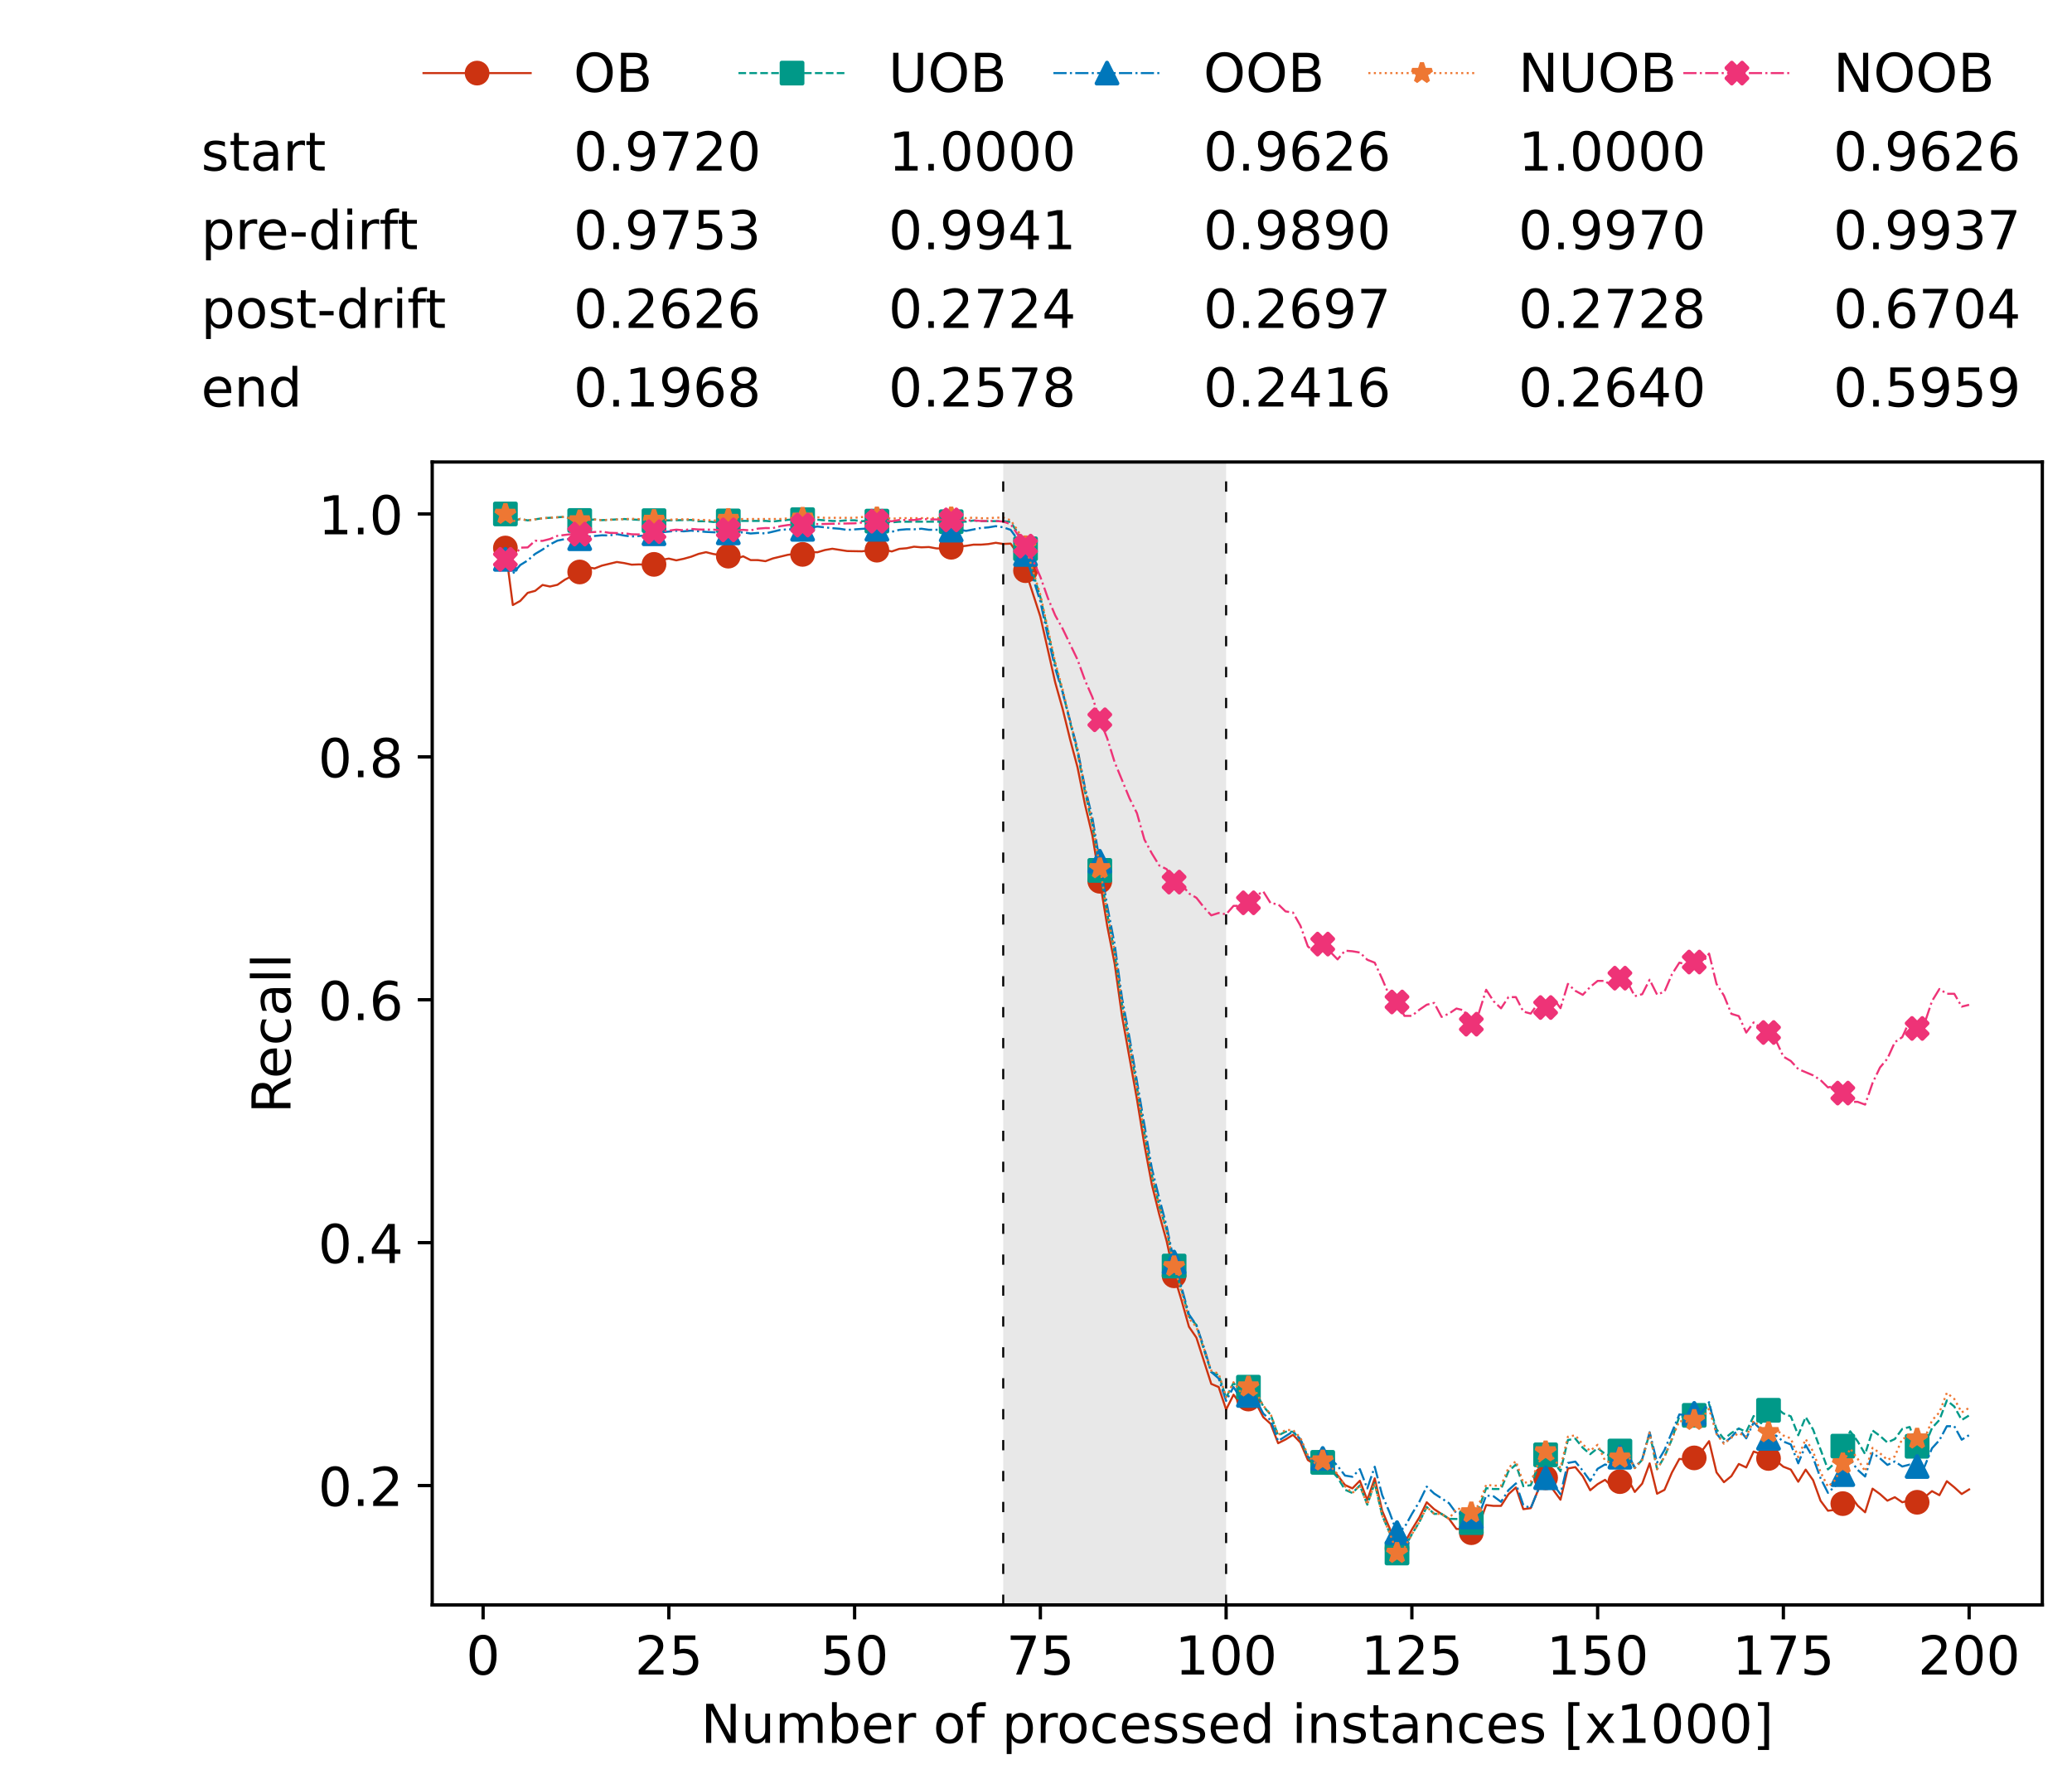 <?xml version="1.0" encoding="utf-8" standalone="no"?>
<!DOCTYPE svg PUBLIC "-//W3C//DTD SVG 1.1//EN"
  "http://www.w3.org/Graphics/SVG/1.1/DTD/svg11.dtd">
<!-- Created with matplotlib (https://matplotlib.org/) -->
<svg height="432.615pt" version="1.1" viewBox="0 0 502.65 432.615" width="502.65pt" xmlns="http://www.w3.org/2000/svg" xmlns:xlink="http://www.w3.org/1999/xlink">
 <defs>
  <style type="text/css">*{stroke-linecap:butt;stroke-linejoin:round;}</style>
 </defs>
 <g id="figure_1">
  <g id="patch_1">
   <path d="M 0 432.615 
L 502.65 432.615 
L 502.65 0 
L 0 0 
z
" style="fill:#ffffff;"/>
  </g>
  <g id="axes_1">
   <g id="patch_2">
    <path d="M 104.85 389.252 
L 495.45 389.252 
L 495.45 112.052 
L 104.85 112.052 
z
" style="fill:#ffffff;"/>
   </g>
   <g id="patch_3">
    <path clip-path="url(#p026a053407)" d="M 297.446 389.252 
L 297.446 112.052 
L 243.372 112.052 
L 243.372 389.252 
z
" style="fill:#d3d3d3;opacity:0.5;"/>
   </g>
   <g id="matplotlib.axis_1">
    <g id="xtick_1">
     <g id="line2d_1">
      <defs>
       <path d="M 0 0 
L 0 3.5 
" id="mc2416c59c4" style="stroke:#000000;stroke-width:0.8;"/>
      </defs>
      <g>
       <use style="stroke:#000000;stroke-width:0.8;" x="117.197" xlink:href="#mc2416c59c4" y="389.252"/>
      </g>
     </g>
     <g id="text_1">
      <!-- 0 -->
      <g transform="translate(113.061 406.13)scale(0.13 -0.13)">
       <defs>
        <path d="M 31.781 66.406 
Q 24.172 66.406 20.328 58.906 
Q 16.5 51.422 16.5 36.375 
Q 16.5 21.391 20.328 13.891 
Q 24.172 6.391 31.781 6.391 
Q 39.453 6.391 43.281 13.891 
Q 47.125 21.391 47.125 36.375 
Q 47.125 51.422 43.281 58.906 
Q 39.453 66.406 31.781 66.406 
z
M 31.781 74.219 
Q 44.047 74.219 50.516 64.516 
Q 56.984 54.828 56.984 36.375 
Q 56.984 17.969 50.516 8.266 
Q 44.047 -1.422 31.781 -1.422 
Q 19.531 -1.422 13.062 8.266 
Q 6.594 17.969 6.594 36.375 
Q 6.594 54.828 13.062 64.516 
Q 19.531 74.219 31.781 74.219 
z
" id="DejaVuSans-48"/>
       </defs>
       <use xlink:href="#DejaVuSans-48"/>
      </g>
     </g>
    </g>
    <g id="xtick_2">
     <g id="line2d_2">
      <g>
       <use style="stroke:#000000;stroke-width:0.8;" x="162.259" xlink:href="#mc2416c59c4" y="389.252"/>
      </g>
     </g>
     <g id="text_2">
      <!-- 25 -->
      <g transform="translate(153.988 406.13)scale(0.13 -0.13)">
       <defs>
        <path d="M 19.188 8.297 
L 53.609 8.297 
L 53.609 0 
L 7.328 0 
L 7.328 8.297 
Q 12.938 14.109 22.625 23.891 
Q 32.328 33.688 34.812 36.531 
Q 39.547 41.844 41.422 45.531 
Q 43.312 49.219 43.312 52.781 
Q 43.312 58.594 39.234 62.25 
Q 35.156 65.922 28.609 65.922 
Q 23.969 65.922 18.812 64.312 
Q 13.672 62.703 7.812 59.422 
L 7.812 69.391 
Q 13.766 71.781 18.938 73 
Q 24.125 74.219 28.422 74.219 
Q 39.75 74.219 46.484 68.547 
Q 53.219 62.891 53.219 53.422 
Q 53.219 48.922 51.531 44.891 
Q 49.859 40.875 45.406 35.406 
Q 44.188 33.984 37.641 27.219 
Q 31.109 20.453 19.188 8.297 
z
" id="DejaVuSans-50"/>
        <path d="M 10.797 72.906 
L 49.516 72.906 
L 49.516 64.594 
L 19.828 64.594 
L 19.828 46.734 
Q 21.969 47.469 24.109 47.828 
Q 26.266 48.188 28.422 48.188 
Q 40.625 48.188 47.75 41.5 
Q 54.891 34.812 54.891 23.391 
Q 54.891 11.625 47.562 5.094 
Q 40.234 -1.422 26.906 -1.422 
Q 22.312 -1.422 17.547 -0.641 
Q 12.797 0.141 7.719 1.703 
L 7.719 11.625 
Q 12.109 9.234 16.797 8.062 
Q 21.484 6.891 26.703 6.891 
Q 35.156 6.891 40.078 11.328 
Q 45.016 15.766 45.016 23.391 
Q 45.016 31 40.078 35.438 
Q 35.156 39.891 26.703 39.891 
Q 22.75 39.891 18.812 39.016 
Q 14.891 38.141 10.797 36.281 
z
" id="DejaVuSans-53"/>
       </defs>
       <use xlink:href="#DejaVuSans-50"/>
       <use x="63.623" xlink:href="#DejaVuSans-53"/>
      </g>
     </g>
    </g>
    <g id="xtick_3">
     <g id="line2d_3">
      <g>
       <use style="stroke:#000000;stroke-width:0.8;" x="207.322" xlink:href="#mc2416c59c4" y="389.252"/>
      </g>
     </g>
     <g id="text_3">
      <!-- 50 -->
      <g transform="translate(199.05 406.13)scale(0.13 -0.13)">
       <use xlink:href="#DejaVuSans-53"/>
       <use x="63.623" xlink:href="#DejaVuSans-48"/>
      </g>
     </g>
    </g>
    <g id="xtick_4">
     <g id="line2d_4">
      <g>
       <use style="stroke:#000000;stroke-width:0.8;" x="252.384" xlink:href="#mc2416c59c4" y="389.252"/>
      </g>
     </g>
     <g id="text_4">
      <!-- 75 -->
      <g transform="translate(244.113 406.13)scale(0.13 -0.13)">
       <defs>
        <path d="M 8.203 72.906 
L 55.078 72.906 
L 55.078 68.703 
L 28.609 0 
L 18.312 0 
L 43.219 64.594 
L 8.203 64.594 
z
" id="DejaVuSans-55"/>
       </defs>
       <use xlink:href="#DejaVuSans-55"/>
       <use x="63.623" xlink:href="#DejaVuSans-53"/>
      </g>
     </g>
    </g>
    <g id="xtick_5">
     <g id="line2d_5">
      <g>
       <use style="stroke:#000000;stroke-width:0.8;" x="297.446" xlink:href="#mc2416c59c4" y="389.252"/>
      </g>
     </g>
     <g id="text_5">
      <!-- 100 -->
      <g transform="translate(285.039 406.13)scale(0.13 -0.13)">
       <defs>
        <path d="M 12.406 8.297 
L 28.516 8.297 
L 28.516 63.922 
L 10.984 60.406 
L 10.984 69.391 
L 28.422 72.906 
L 38.281 72.906 
L 38.281 8.297 
L 54.391 8.297 
L 54.391 0 
L 12.406 0 
z
" id="DejaVuSans-49"/>
       </defs>
       <use xlink:href="#DejaVuSans-49"/>
       <use x="63.623" xlink:href="#DejaVuSans-48"/>
       <use x="127.246" xlink:href="#DejaVuSans-48"/>
      </g>
     </g>
    </g>
    <g id="xtick_6">
     <g id="line2d_6">
      <g>
       <use style="stroke:#000000;stroke-width:0.8;" x="342.509" xlink:href="#mc2416c59c4" y="389.252"/>
      </g>
     </g>
     <g id="text_6">
      <!-- 125 -->
      <g transform="translate(330.102 406.13)scale(0.13 -0.13)">
       <use xlink:href="#DejaVuSans-49"/>
       <use x="63.623" xlink:href="#DejaVuSans-50"/>
       <use x="127.246" xlink:href="#DejaVuSans-53"/>
      </g>
     </g>
    </g>
    <g id="xtick_7">
     <g id="line2d_7">
      <g>
       <use style="stroke:#000000;stroke-width:0.8;" x="387.571" xlink:href="#mc2416c59c4" y="389.252"/>
      </g>
     </g>
     <g id="text_7">
      <!-- 150 -->
      <g transform="translate(375.164 406.13)scale(0.13 -0.13)">
       <use xlink:href="#DejaVuSans-49"/>
       <use x="63.623" xlink:href="#DejaVuSans-53"/>
       <use x="127.246" xlink:href="#DejaVuSans-48"/>
      </g>
     </g>
    </g>
    <g id="xtick_8">
     <g id="line2d_8">
      <g>
       <use style="stroke:#000000;stroke-width:0.8;" x="432.633" xlink:href="#mc2416c59c4" y="389.252"/>
      </g>
     </g>
     <g id="text_8">
      <!-- 175 -->
      <g transform="translate(420.226 406.13)scale(0.13 -0.13)">
       <use xlink:href="#DejaVuSans-49"/>
       <use x="63.623" xlink:href="#DejaVuSans-55"/>
       <use x="127.246" xlink:href="#DejaVuSans-53"/>
      </g>
     </g>
    </g>
    <g id="xtick_9">
     <g id="line2d_9">
      <g>
       <use style="stroke:#000000;stroke-width:0.8;" x="477.695" xlink:href="#mc2416c59c4" y="389.252"/>
      </g>
     </g>
     <g id="text_9">
      <!-- 200 -->
      <g transform="translate(465.289 406.13)scale(0.13 -0.13)">
       <use xlink:href="#DejaVuSans-50"/>
       <use x="63.623" xlink:href="#DejaVuSans-48"/>
       <use x="127.246" xlink:href="#DejaVuSans-48"/>
      </g>
     </g>
    </g>
    <g id="text_10">
     <!-- Number of processed instances [x1000] -->
     <g transform="translate(170.025 422.711)scale(0.13 -0.13)">
      <defs>
       <path d="M 9.812 72.906 
L 23.094 72.906 
L 55.422 11.922 
L 55.422 72.906 
L 64.984 72.906 
L 64.984 0 
L 51.703 0 
L 19.391 60.984 
L 19.391 0 
L 9.812 0 
z
" id="DejaVuSans-78"/>
       <path d="M 8.5 21.578 
L 8.5 54.688 
L 17.484 54.688 
L 17.484 21.922 
Q 17.484 14.156 20.5 10.266 
Q 23.531 6.391 29.594 6.391 
Q 36.859 6.391 41.078 11.031 
Q 45.312 15.672 45.312 23.688 
L 45.312 54.688 
L 54.297 54.688 
L 54.297 0 
L 45.312 0 
L 45.312 8.406 
Q 42.047 3.422 37.719 1 
Q 33.406 -1.422 27.688 -1.422 
Q 18.266 -1.422 13.375 4.438 
Q 8.5 10.297 8.5 21.578 
z
M 31.109 56 
z
" id="DejaVuSans-117"/>
       <path d="M 52 44.188 
Q 55.375 50.25 60.062 53.125 
Q 64.75 56 71.094 56 
Q 79.641 56 84.281 50.016 
Q 88.922 44.047 88.922 33.016 
L 88.922 0 
L 79.891 0 
L 79.891 32.719 
Q 79.891 40.578 77.094 44.375 
Q 74.312 48.188 68.609 48.188 
Q 61.625 48.188 57.562 43.547 
Q 53.516 38.922 53.516 30.906 
L 53.516 0 
L 44.484 0 
L 44.484 32.719 
Q 44.484 40.625 41.703 44.406 
Q 38.922 48.188 33.109 48.188 
Q 26.219 48.188 22.156 43.531 
Q 18.109 38.875 18.109 30.906 
L 18.109 0 
L 9.078 0 
L 9.078 54.688 
L 18.109 54.688 
L 18.109 46.188 
Q 21.188 51.219 25.484 53.609 
Q 29.781 56 35.688 56 
Q 41.656 56 45.828 52.969 
Q 50 49.953 52 44.188 
z
" id="DejaVuSans-109"/>
       <path d="M 48.688 27.297 
Q 48.688 37.203 44.609 42.844 
Q 40.531 48.484 33.406 48.484 
Q 26.266 48.484 22.188 42.844 
Q 18.109 37.203 18.109 27.297 
Q 18.109 17.391 22.188 11.75 
Q 26.266 6.109 33.406 6.109 
Q 40.531 6.109 44.609 11.75 
Q 48.688 17.391 48.688 27.297 
z
M 18.109 46.391 
Q 20.953 51.266 25.266 53.625 
Q 29.594 56 35.594 56 
Q 45.562 56 51.781 48.094 
Q 58.016 40.188 58.016 27.297 
Q 58.016 14.406 51.781 6.484 
Q 45.562 -1.422 35.594 -1.422 
Q 29.594 -1.422 25.266 0.953 
Q 20.953 3.328 18.109 8.203 
L 18.109 0 
L 9.078 0 
L 9.078 75.984 
L 18.109 75.984 
z
" id="DejaVuSans-98"/>
       <path d="M 56.203 29.594 
L 56.203 25.203 
L 14.891 25.203 
Q 15.484 15.922 20.484 11.062 
Q 25.484 6.203 34.422 6.203 
Q 39.594 6.203 44.453 7.469 
Q 49.312 8.734 54.109 11.281 
L 54.109 2.781 
Q 49.266 0.734 44.188 -0.344 
Q 39.109 -1.422 33.891 -1.422 
Q 20.797 -1.422 13.156 6.188 
Q 5.516 13.812 5.516 26.812 
Q 5.516 40.234 12.766 48.109 
Q 20.016 56 32.328 56 
Q 43.359 56 49.781 48.891 
Q 56.203 41.797 56.203 29.594 
z
M 47.219 32.234 
Q 47.125 39.594 43.094 43.984 
Q 39.062 48.391 32.422 48.391 
Q 24.906 48.391 20.391 44.141 
Q 15.875 39.891 15.188 32.172 
z
" id="DejaVuSans-101"/>
       <path d="M 41.109 46.297 
Q 39.594 47.172 37.812 47.578 
Q 36.031 48 33.891 48 
Q 26.266 48 22.188 43.047 
Q 18.109 38.094 18.109 28.812 
L 18.109 0 
L 9.078 0 
L 9.078 54.688 
L 18.109 54.688 
L 18.109 46.188 
Q 20.953 51.172 25.484 53.578 
Q 30.031 56 36.531 56 
Q 37.453 56 38.578 55.875 
Q 39.703 55.766 41.062 55.516 
z
" id="DejaVuSans-114"/>
       <path id="DejaVuSans-32"/>
       <path d="M 30.609 48.391 
Q 23.391 48.391 19.188 42.75 
Q 14.984 37.109 14.984 27.297 
Q 14.984 17.484 19.156 11.844 
Q 23.344 6.203 30.609 6.203 
Q 37.797 6.203 41.984 11.859 
Q 46.188 17.531 46.188 27.297 
Q 46.188 37.016 41.984 42.703 
Q 37.797 48.391 30.609 48.391 
z
M 30.609 56 
Q 42.328 56 49.016 48.375 
Q 55.719 40.766 55.719 27.297 
Q 55.719 13.875 49.016 6.219 
Q 42.328 -1.422 30.609 -1.422 
Q 18.844 -1.422 12.172 6.219 
Q 5.516 13.875 5.516 27.297 
Q 5.516 40.766 12.172 48.375 
Q 18.844 56 30.609 56 
z
" id="DejaVuSans-111"/>
       <path d="M 37.109 75.984 
L 37.109 68.5 
L 28.516 68.5 
Q 23.688 68.5 21.797 66.547 
Q 19.922 64.594 19.922 59.516 
L 19.922 54.688 
L 34.719 54.688 
L 34.719 47.703 
L 19.922 47.703 
L 19.922 0 
L 10.891 0 
L 10.891 47.703 
L 2.297 47.703 
L 2.297 54.688 
L 10.891 54.688 
L 10.891 58.5 
Q 10.891 67.625 15.141 71.797 
Q 19.391 75.984 28.609 75.984 
z
" id="DejaVuSans-102"/>
       <path d="M 18.109 8.203 
L 18.109 -20.797 
L 9.078 -20.797 
L 9.078 54.688 
L 18.109 54.688 
L 18.109 46.391 
Q 20.953 51.266 25.266 53.625 
Q 29.594 56 35.594 56 
Q 45.562 56 51.781 48.094 
Q 58.016 40.188 58.016 27.297 
Q 58.016 14.406 51.781 6.484 
Q 45.562 -1.422 35.594 -1.422 
Q 29.594 -1.422 25.266 0.953 
Q 20.953 3.328 18.109 8.203 
z
M 48.688 27.297 
Q 48.688 37.203 44.609 42.844 
Q 40.531 48.484 33.406 48.484 
Q 26.266 48.484 22.188 42.844 
Q 18.109 37.203 18.109 27.297 
Q 18.109 17.391 22.188 11.75 
Q 26.266 6.109 33.406 6.109 
Q 40.531 6.109 44.609 11.75 
Q 48.688 17.391 48.688 27.297 
z
" id="DejaVuSans-112"/>
       <path d="M 48.781 52.594 
L 48.781 44.188 
Q 44.969 46.297 41.141 47.344 
Q 37.312 48.391 33.406 48.391 
Q 24.656 48.391 19.812 42.844 
Q 14.984 37.312 14.984 27.297 
Q 14.984 17.281 19.812 11.734 
Q 24.656 6.203 33.406 6.203 
Q 37.312 6.203 41.141 7.25 
Q 44.969 8.297 48.781 10.406 
L 48.781 2.094 
Q 45.016 0.344 40.984 -0.531 
Q 36.969 -1.422 32.422 -1.422 
Q 20.062 -1.422 12.781 6.344 
Q 5.516 14.109 5.516 27.297 
Q 5.516 40.672 12.859 48.328 
Q 20.219 56 33.016 56 
Q 37.156 56 41.109 55.141 
Q 45.062 54.297 48.781 52.594 
z
" id="DejaVuSans-99"/>
       <path d="M 44.281 53.078 
L 44.281 44.578 
Q 40.484 46.531 36.375 47.5 
Q 32.281 48.484 27.875 48.484 
Q 21.188 48.484 17.844 46.438 
Q 14.5 44.391 14.5 40.281 
Q 14.5 37.156 16.891 35.375 
Q 19.281 33.594 26.516 31.984 
L 29.594 31.297 
Q 39.156 29.25 43.188 25.516 
Q 47.219 21.781 47.219 15.094 
Q 47.219 7.469 41.188 3.016 
Q 35.156 -1.422 24.609 -1.422 
Q 20.219 -1.422 15.453 -0.562 
Q 10.688 0.297 5.422 2 
L 5.422 11.281 
Q 10.406 8.688 15.234 7.391 
Q 20.062 6.109 24.812 6.109 
Q 31.156 6.109 34.562 8.281 
Q 37.984 10.453 37.984 14.406 
Q 37.984 18.062 35.516 20.016 
Q 33.062 21.969 24.703 23.781 
L 21.578 24.516 
Q 13.234 26.266 9.516 29.906 
Q 5.812 33.547 5.812 39.891 
Q 5.812 47.609 11.281 51.797 
Q 16.75 56 26.812 56 
Q 31.781 56 36.172 55.266 
Q 40.578 54.547 44.281 53.078 
z
" id="DejaVuSans-115"/>
       <path d="M 45.406 46.391 
L 45.406 75.984 
L 54.391 75.984 
L 54.391 0 
L 45.406 0 
L 45.406 8.203 
Q 42.578 3.328 38.25 0.953 
Q 33.938 -1.422 27.875 -1.422 
Q 17.969 -1.422 11.734 6.484 
Q 5.516 14.406 5.516 27.297 
Q 5.516 40.188 11.734 48.094 
Q 17.969 56 27.875 56 
Q 33.938 56 38.25 53.625 
Q 42.578 51.266 45.406 46.391 
z
M 14.797 27.297 
Q 14.797 17.391 18.875 11.75 
Q 22.953 6.109 30.078 6.109 
Q 37.203 6.109 41.297 11.75 
Q 45.406 17.391 45.406 27.297 
Q 45.406 37.203 41.297 42.844 
Q 37.203 48.484 30.078 48.484 
Q 22.953 48.484 18.875 42.844 
Q 14.797 37.203 14.797 27.297 
z
" id="DejaVuSans-100"/>
       <path d="M 9.422 54.688 
L 18.406 54.688 
L 18.406 0 
L 9.422 0 
z
M 9.422 75.984 
L 18.406 75.984 
L 18.406 64.594 
L 9.422 64.594 
z
" id="DejaVuSans-105"/>
       <path d="M 54.891 33.016 
L 54.891 0 
L 45.906 0 
L 45.906 32.719 
Q 45.906 40.484 42.875 44.328 
Q 39.844 48.188 33.797 48.188 
Q 26.516 48.188 22.312 43.547 
Q 18.109 38.922 18.109 30.906 
L 18.109 0 
L 9.078 0 
L 9.078 54.688 
L 18.109 54.688 
L 18.109 46.188 
Q 21.344 51.125 25.703 53.562 
Q 30.078 56 35.797 56 
Q 45.219 56 50.047 50.172 
Q 54.891 44.344 54.891 33.016 
z
" id="DejaVuSans-110"/>
       <path d="M 18.312 70.219 
L 18.312 54.688 
L 36.812 54.688 
L 36.812 47.703 
L 18.312 47.703 
L 18.312 18.016 
Q 18.312 11.328 20.141 9.422 
Q 21.969 7.516 27.594 7.516 
L 36.812 7.516 
L 36.812 0 
L 27.594 0 
Q 17.188 0 13.234 3.875 
Q 9.281 7.766 9.281 18.016 
L 9.281 47.703 
L 2.688 47.703 
L 2.688 54.688 
L 9.281 54.688 
L 9.281 70.219 
z
" id="DejaVuSans-116"/>
       <path d="M 34.281 27.484 
Q 23.391 27.484 19.188 25 
Q 14.984 22.516 14.984 16.5 
Q 14.984 11.719 18.141 8.906 
Q 21.297 6.109 26.703 6.109 
Q 34.188 6.109 38.703 11.406 
Q 43.219 16.703 43.219 25.484 
L 43.219 27.484 
z
M 52.203 31.203 
L 52.203 0 
L 43.219 0 
L 43.219 8.297 
Q 40.141 3.328 35.547 0.953 
Q 30.953 -1.422 24.312 -1.422 
Q 15.922 -1.422 10.953 3.297 
Q 6 8.016 6 15.922 
Q 6 25.141 12.172 29.828 
Q 18.359 34.516 30.609 34.516 
L 43.219 34.516 
L 43.219 35.406 
Q 43.219 41.609 39.141 45 
Q 35.062 48.391 27.688 48.391 
Q 23 48.391 18.547 47.266 
Q 14.109 46.141 10.016 43.891 
L 10.016 52.203 
Q 14.938 54.109 19.578 55.047 
Q 24.219 56 28.609 56 
Q 40.484 56 46.344 49.844 
Q 52.203 43.703 52.203 31.203 
z
" id="DejaVuSans-97"/>
       <path d="M 8.594 75.984 
L 29.297 75.984 
L 29.297 69 
L 17.578 69 
L 17.578 -6.203 
L 29.297 -6.203 
L 29.297 -13.188 
L 8.594 -13.188 
z
" id="DejaVuSans-91"/>
       <path d="M 54.891 54.688 
L 35.109 28.078 
L 55.906 0 
L 45.312 0 
L 29.391 21.484 
L 13.484 0 
L 2.875 0 
L 24.125 28.609 
L 4.688 54.688 
L 15.281 54.688 
L 29.781 35.203 
L 44.281 54.688 
z
" id="DejaVuSans-120"/>
       <path d="M 30.422 75.984 
L 30.422 -13.188 
L 9.719 -13.188 
L 9.719 -6.203 
L 21.391 -6.203 
L 21.391 69 
L 9.719 69 
L 9.719 75.984 
z
" id="DejaVuSans-93"/>
      </defs>
      <use xlink:href="#DejaVuSans-78"/>
      <use x="74.805" xlink:href="#DejaVuSans-117"/>
      <use x="138.184" xlink:href="#DejaVuSans-109"/>
      <use x="235.596" xlink:href="#DejaVuSans-98"/>
      <use x="299.072" xlink:href="#DejaVuSans-101"/>
      <use x="360.596" xlink:href="#DejaVuSans-114"/>
      <use x="401.709" xlink:href="#DejaVuSans-32"/>
      <use x="433.496" xlink:href="#DejaVuSans-111"/>
      <use x="494.678" xlink:href="#DejaVuSans-102"/>
      <use x="529.883" xlink:href="#DejaVuSans-32"/>
      <use x="561.67" xlink:href="#DejaVuSans-112"/>
      <use x="625.146" xlink:href="#DejaVuSans-114"/>
      <use x="664.01" xlink:href="#DejaVuSans-111"/>
      <use x="725.191" xlink:href="#DejaVuSans-99"/>
      <use x="780.172" xlink:href="#DejaVuSans-101"/>
      <use x="841.695" xlink:href="#DejaVuSans-115"/>
      <use x="893.795" xlink:href="#DejaVuSans-115"/>
      <use x="945.895" xlink:href="#DejaVuSans-101"/>
      <use x="1007.418" xlink:href="#DejaVuSans-100"/>
      <use x="1070.895" xlink:href="#DejaVuSans-32"/>
      <use x="1102.682" xlink:href="#DejaVuSans-105"/>
      <use x="1130.465" xlink:href="#DejaVuSans-110"/>
      <use x="1193.844" xlink:href="#DejaVuSans-115"/>
      <use x="1245.943" xlink:href="#DejaVuSans-116"/>
      <use x="1285.152" xlink:href="#DejaVuSans-97"/>
      <use x="1346.432" xlink:href="#DejaVuSans-110"/>
      <use x="1409.811" xlink:href="#DejaVuSans-99"/>
      <use x="1464.791" xlink:href="#DejaVuSans-101"/>
      <use x="1526.314" xlink:href="#DejaVuSans-115"/>
      <use x="1578.414" xlink:href="#DejaVuSans-32"/>
      <use x="1610.201" xlink:href="#DejaVuSans-91"/>
      <use x="1649.215" xlink:href="#DejaVuSans-120"/>
      <use x="1708.395" xlink:href="#DejaVuSans-49"/>
      <use x="1772.018" xlink:href="#DejaVuSans-48"/>
      <use x="1835.641" xlink:href="#DejaVuSans-48"/>
      <use x="1899.264" xlink:href="#DejaVuSans-48"/>
      <use x="1962.887" xlink:href="#DejaVuSans-93"/>
     </g>
    </g>
   </g>
   <g id="matplotlib.axis_2">
    <g id="ytick_1">
     <g id="line2d_10">
      <defs>
       <path d="M 0 0 
L -3.5 0 
" id="m773dfe729e" style="stroke:#000000;stroke-width:0.8;"/>
      </defs>
      <g>
       <use style="stroke:#000000;stroke-width:0.8;" x="104.85" xlink:href="#m773dfe729e" y="360.303"/>
      </g>
     </g>
     <g id="text_11">
      <!-- 0.2 -->
      <g transform="translate(77.176 365.242)scale(0.13 -0.13)">
       <defs>
        <path d="M 10.688 12.406 
L 21 12.406 
L 21 0 
L 10.688 0 
z
" id="DejaVuSans-46"/>
       </defs>
       <use xlink:href="#DejaVuSans-48"/>
       <use x="63.623" xlink:href="#DejaVuSans-46"/>
       <use x="95.41" xlink:href="#DejaVuSans-50"/>
      </g>
     </g>
    </g>
    <g id="ytick_2">
     <g id="line2d_11">
      <g>
       <use style="stroke:#000000;stroke-width:0.8;" x="104.85" xlink:href="#m773dfe729e" y="301.39"/>
      </g>
     </g>
     <g id="text_12">
      <!-- 0.4 -->
      <g transform="translate(77.176 306.329)scale(0.13 -0.13)">
       <defs>
        <path d="M 37.797 64.312 
L 12.891 25.391 
L 37.797 25.391 
z
M 35.203 72.906 
L 47.609 72.906 
L 47.609 25.391 
L 58.016 25.391 
L 58.016 17.188 
L 47.609 17.188 
L 47.609 0 
L 37.797 0 
L 37.797 17.188 
L 4.891 17.188 
L 4.891 26.703 
z
" id="DejaVuSans-52"/>
       </defs>
       <use xlink:href="#DejaVuSans-48"/>
       <use x="63.623" xlink:href="#DejaVuSans-46"/>
       <use x="95.41" xlink:href="#DejaVuSans-52"/>
      </g>
     </g>
    </g>
    <g id="ytick_3">
     <g id="line2d_12">
      <g>
       <use style="stroke:#000000;stroke-width:0.8;" x="104.85" xlink:href="#m773dfe729e" y="242.477"/>
      </g>
     </g>
     <g id="text_13">
      <!-- 0.6 -->
      <g transform="translate(77.176 247.416)scale(0.13 -0.13)">
       <defs>
        <path d="M 33.016 40.375 
Q 26.375 40.375 22.484 35.828 
Q 18.609 31.297 18.609 23.391 
Q 18.609 15.531 22.484 10.953 
Q 26.375 6.391 33.016 6.391 
Q 39.656 6.391 43.531 10.953 
Q 47.406 15.531 47.406 23.391 
Q 47.406 31.297 43.531 35.828 
Q 39.656 40.375 33.016 40.375 
z
M 52.594 71.297 
L 52.594 62.312 
Q 48.875 64.062 45.094 64.984 
Q 41.312 65.922 37.594 65.922 
Q 27.828 65.922 22.672 59.328 
Q 17.531 52.734 16.797 39.406 
Q 19.672 43.656 24.016 45.922 
Q 28.375 48.188 33.594 48.188 
Q 44.578 48.188 50.953 41.516 
Q 57.328 34.859 57.328 23.391 
Q 57.328 12.156 50.688 5.359 
Q 44.047 -1.422 33.016 -1.422 
Q 20.359 -1.422 13.672 8.266 
Q 6.984 17.969 6.984 36.375 
Q 6.984 53.656 15.188 63.938 
Q 23.391 74.219 37.203 74.219 
Q 40.922 74.219 44.703 73.484 
Q 48.484 72.75 52.594 71.297 
z
" id="DejaVuSans-54"/>
       </defs>
       <use xlink:href="#DejaVuSans-48"/>
       <use x="63.623" xlink:href="#DejaVuSans-46"/>
       <use x="95.41" xlink:href="#DejaVuSans-54"/>
      </g>
     </g>
    </g>
    <g id="ytick_4">
     <g id="line2d_13">
      <g>
       <use style="stroke:#000000;stroke-width:0.8;" x="104.85" xlink:href="#m773dfe729e" y="183.565"/>
      </g>
     </g>
     <g id="text_14">
      <!-- 0.8 -->
      <g transform="translate(77.176 188.504)scale(0.13 -0.13)">
       <defs>
        <path d="M 31.781 34.625 
Q 24.75 34.625 20.719 30.859 
Q 16.703 27.094 16.703 20.516 
Q 16.703 13.922 20.719 10.156 
Q 24.75 6.391 31.781 6.391 
Q 38.812 6.391 42.859 10.172 
Q 46.922 13.969 46.922 20.516 
Q 46.922 27.094 42.891 30.859 
Q 38.875 34.625 31.781 34.625 
z
M 21.922 38.812 
Q 15.578 40.375 12.031 44.719 
Q 8.5 49.078 8.5 55.328 
Q 8.5 64.062 14.719 69.141 
Q 20.953 74.219 31.781 74.219 
Q 42.672 74.219 48.875 69.141 
Q 55.078 64.062 55.078 55.328 
Q 55.078 49.078 51.531 44.719 
Q 48 40.375 41.703 38.812 
Q 48.828 37.156 52.797 32.312 
Q 56.781 27.484 56.781 20.516 
Q 56.781 9.906 50.312 4.234 
Q 43.844 -1.422 31.781 -1.422 
Q 19.734 -1.422 13.25 4.234 
Q 6.781 9.906 6.781 20.516 
Q 6.781 27.484 10.781 32.312 
Q 14.797 37.156 21.922 38.812 
z
M 18.312 54.391 
Q 18.312 48.734 21.844 45.562 
Q 25.391 42.391 31.781 42.391 
Q 38.141 42.391 41.719 45.562 
Q 45.312 48.734 45.312 54.391 
Q 45.312 60.062 41.719 63.234 
Q 38.141 66.406 31.781 66.406 
Q 25.391 66.406 21.844 63.234 
Q 18.312 60.062 18.312 54.391 
z
" id="DejaVuSans-56"/>
       </defs>
       <use xlink:href="#DejaVuSans-48"/>
       <use x="63.623" xlink:href="#DejaVuSans-46"/>
       <use x="95.41" xlink:href="#DejaVuSans-56"/>
      </g>
     </g>
    </g>
    <g id="ytick_5">
     <g id="line2d_14">
      <g>
       <use style="stroke:#000000;stroke-width:0.8;" x="104.85" xlink:href="#m773dfe729e" y="124.652"/>
      </g>
     </g>
     <g id="text_15">
      <!-- 1.0 -->
      <g transform="translate(77.176 129.591)scale(0.13 -0.13)">
       <use xlink:href="#DejaVuSans-49"/>
       <use x="63.623" xlink:href="#DejaVuSans-46"/>
       <use x="95.41" xlink:href="#DejaVuSans-48"/>
      </g>
     </g>
    </g>
    <g id="text_16">
     <!-- Recall -->
     <g transform="translate(70.472 270.044)rotate(-90)scale(0.13 -0.13)">
      <defs>
       <path d="M 44.391 34.188 
Q 47.562 33.109 50.562 29.594 
Q 53.562 26.078 56.594 19.922 
L 66.609 0 
L 56 0 
L 46.688 18.703 
Q 43.062 26.031 39.672 28.422 
Q 36.281 30.812 30.422 30.812 
L 19.672 30.812 
L 19.672 0 
L 9.812 0 
L 9.812 72.906 
L 32.078 72.906 
Q 44.578 72.906 50.734 67.672 
Q 56.891 62.453 56.891 51.906 
Q 56.891 45.016 53.688 40.469 
Q 50.484 35.938 44.391 34.188 
z
M 19.672 64.797 
L 19.672 38.922 
L 32.078 38.922 
Q 39.203 38.922 42.844 42.219 
Q 46.484 45.516 46.484 51.906 
Q 46.484 58.297 42.844 61.547 
Q 39.203 64.797 32.078 64.797 
z
" id="DejaVuSans-82"/>
       <path d="M 9.422 75.984 
L 18.406 75.984 
L 18.406 0 
L 9.422 0 
z
" id="DejaVuSans-108"/>
      </defs>
      <use xlink:href="#DejaVuSans-82"/>
      <use x="64.982" xlink:href="#DejaVuSans-101"/>
      <use x="126.506" xlink:href="#DejaVuSans-99"/>
      <use x="181.486" xlink:href="#DejaVuSans-97"/>
      <use x="242.766" xlink:href="#DejaVuSans-108"/>
      <use x="270.549" xlink:href="#DejaVuSans-108"/>
     </g>
    </g>
   </g>
   <g id="line2d_15"/>
   <g id="line2d_16"/>
   <g id="line2d_17"/>
   <g id="line2d_18"/>
   <g id="line2d_19"/>
   <g id="line2d_20">
    <path clip-path="url(#p026a053407)" d="M 122.605 132.911 
L 124.407 146.742 
L 126.21 145.743 
L 128.012 143.787 
L 129.815 143.308 
L 131.617 141.872 
L 133.419 142.249 
L 135.222 141.837 
L 137.024 140.602 
L 140.629 138.726 
L 142.432 137.553 
L 144.234 137.868 
L 146.037 137.171 
L 149.642 136.303 
L 151.444 136.571 
L 153.247 136.953 
L 155.049 136.885 
L 156.852 136.982 
L 158.654 136.882 
L 160.457 135.781 
L 162.259 135.478 
L 164.062 135.9 
L 165.864 135.523 
L 167.667 135.021 
L 169.469 134.338 
L 171.272 133.921 
L 173.074 134.372 
L 176.679 134.887 
L 178.482 135.582 
L 180.284 134.926 
L 182.087 135.838 
L 183.889 135.85 
L 185.692 136.106 
L 187.494 135.438 
L 191.099 134.568 
L 192.902 134.325 
L 194.704 134.458 
L 196.507 133.898 
L 198.309 133.939 
L 200.112 133.4 
L 201.914 133.09 
L 205.519 133.647 
L 209.124 133.711 
L 210.927 133.491 
L 214.532 133.332 
L 216.334 133.746 
L 218.137 133.121 
L 219.939 132.966 
L 221.742 132.592 
L 223.544 132.746 
L 225.347 132.674 
L 227.149 133.004 
L 228.952 133.039 
L 230.754 132.731 
L 234.359 132.378 
L 236.162 132.096 
L 237.964 132.097 
L 239.767 131.957 
L 241.569 131.646 
L 243.372 131.924 
L 245.174 131.845 
L 246.976 134.494 
L 248.779 138.409 
L 252.384 149.563 
L 255.989 165.533 
L 257.791 171.954 
L 259.594 179.315 
L 261.396 186.087 
L 263.199 195.098 
L 265.001 202.632 
L 268.606 224.593 
L 270.409 233.747 
L 272.211 246.576 
L 275.816 266.611 
L 277.619 277.662 
L 279.421 287.271 
L 281.224 294.549 
L 283.026 301.042 
L 284.829 309.43 
L 286.631 315.378 
L 288.434 321.786 
L 290.236 324.416 
L 293.841 335.646 
L 295.644 336.403 
L 297.446 341.868 
L 299.249 338.257 
L 301.051 340.744 
L 302.854 339.315 
L 304.656 340.246 
L 306.459 343.707 
L 308.261 345.344 
L 310.064 350.03 
L 311.866 349.121 
L 313.669 347.988 
L 315.471 349.869 
L 317.274 354.108 
L 319.076 355.215 
L 320.879 354.546 
L 322.681 355.86 
L 324.484 357.823 
L 326.286 360.166 
L 328.089 360.985 
L 329.891 359.131 
L 331.694 363.806 
L 333.496 358.546 
L 335.299 366.401 
L 337.101 370.609 
L 338.904 375.519 
L 340.706 374.256 
L 342.509 370.984 
L 344.311 368.038 
L 346.114 364.356 
L 347.916 366.029 
L 351.521 368.367 
L 353.324 370.822 
L 355.126 370.897 
L 356.928 371.733 
L 358.731 369.933 
L 360.533 365.024 
L 362.336 365.23 
L 364.138 365.23 
L 365.941 362.398 
L 367.743 360.761 
L 369.546 366.021 
L 371.348 365.776 
L 373.151 361.357 
L 374.953 358.412 
L 376.756 361.281 
L 378.558 363.735 
L 380.361 356.161 
L 382.163 355.826 
L 383.966 358.035 
L 385.768 361.434 
L 387.571 359.961 
L 389.373 358.909 
L 391.176 360.66 
L 392.978 359.345 
L 394.781 358.41 
L 396.583 361.847 
L 398.386 359.824 
L 400.188 354.914 
L 401.991 362.278 
L 403.793 361.343 
L 405.596 357.135 
L 407.398 353.831 
L 409.201 354.041 
L 411.003 353.588 
L 412.806 351.981 
L 414.608 349.527 
L 416.411 357.101 
L 418.213 359.481 
L 420.016 358.009 
L 421.818 355.063 
L 423.621 355.904 
L 425.423 352.047 
L 427.226 352.676 
L 429.028 353.729 
L 430.831 354.255 
L 432.633 355.727 
L 434.436 356.429 
L 436.238 359.374 
L 438.041 356.429 
L 439.843 359 
L 441.646 363.973 
L 443.448 366.401 
L 445.251 366.191 
L 447.053 364.68 
L 448.856 362.716 
L 450.658 365.171 
L 452.461 366.778 
L 454.263 361.05 
L 456.066 362.359 
L 457.868 363.966 
L 459.671 363.124 
L 461.473 364.352 
L 463.276 363.884 
L 465.078 364.352 
L 466.881 363.124 
L 468.683 361.652 
L 470.485 362.634 
L 472.288 359.242 
L 474.09 360.714 
L 475.893 362.351 
L 477.695 361.235 
L 477.695 361.235 
" style="fill:none;stroke:#cc3311;stroke-linecap:square;stroke-width:0.5;"/>
    <defs>
     <path d="M 0 2.5 
C 0.663 2.5 1.299 2.237 1.768 1.768 
C 2.237 1.299 2.5 0.663 2.5 0 
C 2.5 -0.663 2.237 -1.299 1.768 -1.768 
C 1.299 -2.237 0.663 -2.5 0 -2.5 
C -0.663 -2.5 -1.299 -2.237 -1.768 -1.768 
C -2.237 -1.299 -2.5 -0.663 -2.5 0 
C -2.5 0.663 -2.237 1.299 -1.768 1.768 
C -1.299 2.237 -0.663 2.5 0 2.5 
z
" id="md4e99b5916" style="stroke:#cc3311;"/>
    </defs>
    <g clip-path="url(#p026a053407)">
     <use style="fill:#cc3311;stroke:#cc3311;" x="122.605" xlink:href="#md4e99b5916" y="132.911"/>
     <use style="fill:#cc3311;stroke:#cc3311;" x="140.629" xlink:href="#md4e99b5916" y="138.726"/>
     <use style="fill:#cc3311;stroke:#cc3311;" x="158.654" xlink:href="#md4e99b5916" y="136.882"/>
     <use style="fill:#cc3311;stroke:#cc3311;" x="176.679" xlink:href="#md4e99b5916" y="134.887"/>
     <use style="fill:#cc3311;stroke:#cc3311;" x="194.704" xlink:href="#md4e99b5916" y="134.458"/>
     <use style="fill:#cc3311;stroke:#cc3311;" x="212.729" xlink:href="#md4e99b5916" y="133.438"/>
     <use style="fill:#cc3311;stroke:#cc3311;" x="230.754" xlink:href="#md4e99b5916" y="132.731"/>
     <use style="fill:#cc3311;stroke:#cc3311;" x="248.779" xlink:href="#md4e99b5916" y="138.409"/>
     <use style="fill:#cc3311;stroke:#cc3311;" x="266.804" xlink:href="#md4e99b5916" y="213.74"/>
     <use style="fill:#cc3311;stroke:#cc3311;" x="284.829" xlink:href="#md4e99b5916" y="309.43"/>
     <use style="fill:#cc3311;stroke:#cc3311;" x="302.854" xlink:href="#md4e99b5916" y="339.315"/>
     <use style="fill:#cc3311;stroke:#cc3311;" x="320.879" xlink:href="#md4e99b5916" y="354.546"/>
     <use style="fill:#cc3311;stroke:#cc3311;" x="338.904" xlink:href="#md4e99b5916" y="375.519"/>
     <use style="fill:#cc3311;stroke:#cc3311;" x="356.928" xlink:href="#md4e99b5916" y="371.733"/>
     <use style="fill:#cc3311;stroke:#cc3311;" x="374.953" xlink:href="#md4e99b5916" y="358.412"/>
     <use style="fill:#cc3311;stroke:#cc3311;" x="392.978" xlink:href="#md4e99b5916" y="359.345"/>
     <use style="fill:#cc3311;stroke:#cc3311;" x="411.003" xlink:href="#md4e99b5916" y="353.588"/>
     <use style="fill:#cc3311;stroke:#cc3311;" x="429.028" xlink:href="#md4e99b5916" y="353.729"/>
     <use style="fill:#cc3311;stroke:#cc3311;" x="447.053" xlink:href="#md4e99b5916" y="364.68"/>
     <use style="fill:#cc3311;stroke:#cc3311;" x="465.078" xlink:href="#md4e99b5916" y="364.352"/>
    </g>
   </g>
   <g id="line2d_21"/>
   <g id="line2d_22"/>
   <g id="line2d_23"/>
   <g id="line2d_24"/>
   <g id="line2d_25">
    <path clip-path="url(#p026a053407)" d="M 122.605 124.652 
L 124.407 126.448 
L 126.21 125.849 
L 128.012 126.213 
L 131.617 125.693 
L 137.024 125.346 
L 138.827 125.903 
L 140.629 126.243 
L 144.234 125.998 
L 146.037 126.15 
L 151.444 125.885 
L 158.654 126.278 
L 167.667 126.105 
L 169.469 126.415 
L 171.272 126.415 
L 173.074 126.603 
L 176.679 126.349 
L 185.692 126.331 
L 187.494 126.474 
L 192.902 125.896 
L 194.704 126.045 
L 196.507 125.906 
L 201.914 126.352 
L 203.717 126.352 
L 205.519 126.189 
L 207.322 126.189 
L 209.124 126.417 
L 210.927 126.265 
L 212.729 126.387 
L 214.532 126.387 
L 216.334 126.69 
L 218.137 126.535 
L 234.359 126.516 
L 236.162 126.244 
L 237.964 126.395 
L 243.372 126.387 
L 245.174 126.6 
L 246.976 129.333 
L 248.779 133.098 
L 252.384 144.818 
L 255.989 161.22 
L 257.791 167.788 
L 261.396 182.457 
L 263.199 191.959 
L 265.001 199.993 
L 268.606 221.695 
L 270.409 231.166 
L 272.211 243.849 
L 274.014 253.404 
L 275.816 263.686 
L 277.619 274.877 
L 279.421 285.046 
L 281.224 292.45 
L 283.026 298.381 
L 284.829 307.058 
L 286.631 312.779 
L 288.434 319.342 
L 290.236 321.358 
L 292.039 327.283 
L 293.841 332.765 
L 295.644 333.523 
L 297.446 338.987 
L 299.249 335.377 
L 301.051 337.863 
L 302.854 336.435 
L 304.656 337.624 
L 306.459 341.085 
L 308.261 343.131 
L 310.064 348.152 
L 311.866 347.242 
L 313.669 347.242 
L 315.471 349.123 
L 317.274 353.363 
L 319.076 355.337 
L 320.879 354.667 
L 322.681 356.379 
L 324.484 358.343 
L 326.286 361.299 
L 328.089 362.118 
L 329.891 360.264 
L 331.694 364.939 
L 333.496 359.679 
L 335.299 367.534 
L 337.101 371.742 
L 338.904 376.652 
L 340.706 375.389 
L 342.509 372.116 
L 344.311 369.171 
L 346.114 365.489 
L 347.916 367.162 
L 349.719 367.162 
L 351.521 368.367 
L 355.126 368.442 
L 356.928 369.279 
L 358.731 365.842 
L 360.533 360.933 
L 362.336 361.139 
L 364.138 361.139 
L 365.941 356.834 
L 367.743 355.197 
L 369.546 360.457 
L 371.348 360.212 
L 373.151 355.793 
L 374.953 352.848 
L 376.756 354.378 
L 378.558 356.832 
L 380.361 349.258 
L 382.163 348.923 
L 383.966 351.132 
L 385.768 352.69 
L 387.571 351.217 
L 389.373 352.62 
L 391.176 353.238 
L 392.978 351.923 
L 394.781 352.624 
L 396.583 356.061 
L 398.386 354.038 
L 400.188 347.492 
L 401.991 356.329 
L 403.793 353.29 
L 405.596 349.082 
L 407.398 343.511 
L 409.201 343.722 
L 411.003 343.269 
L 412.806 343.001 
L 414.608 340.546 
L 416.411 346.648 
L 418.213 349.028 
L 420.016 347.555 
L 421.818 346.451 
L 423.621 347.292 
L 425.423 343.435 
L 427.226 345.197 
L 429.028 342.041 
L 430.831 341.34 
L 432.633 342.813 
L 434.436 343.514 
L 436.238 348.096 
L 438.041 343.678 
L 439.843 346.717 
L 443.448 356.384 
L 445.251 354.7 
L 447.053 350.735 
L 448.856 347.135 
L 450.658 349.59 
L 452.461 352.669 
L 454.263 346.942 
L 456.066 348.251 
L 457.868 349.857 
L 459.671 349.016 
L 461.473 346.561 
L 463.276 346.094 
L 465.078 350.769 
L 466.881 350.769 
L 468.683 346.351 
L 470.485 344.387 
L 472.288 339.656 
L 474.09 341.129 
L 475.893 344.402 
L 477.695 343.286 
L 477.695 343.286 
" style="fill:none;stroke:#009988;stroke-dasharray:1.85,0.8;stroke-dashoffset:0;stroke-width:0.5;"/>
    <defs>
     <path d="M -2.5 2.5 
L 2.5 2.5 
L 2.5 -2.5 
L -2.5 -2.5 
z
" id="m08fcfb08b7" style="stroke:#009988;stroke-linejoin:miter;"/>
    </defs>
    <g clip-path="url(#p026a053407)">
     <use style="fill:#009988;stroke:#009988;stroke-linejoin:miter;" x="122.605" xlink:href="#m08fcfb08b7" y="124.652"/>
     <use style="fill:#009988;stroke:#009988;stroke-linejoin:miter;" x="140.629" xlink:href="#m08fcfb08b7" y="126.243"/>
     <use style="fill:#009988;stroke:#009988;stroke-linejoin:miter;" x="158.654" xlink:href="#m08fcfb08b7" y="126.278"/>
     <use style="fill:#009988;stroke:#009988;stroke-linejoin:miter;" x="176.679" xlink:href="#m08fcfb08b7" y="126.349"/>
     <use style="fill:#009988;stroke:#009988;stroke-linejoin:miter;" x="194.704" xlink:href="#m08fcfb08b7" y="126.045"/>
     <use style="fill:#009988;stroke:#009988;stroke-linejoin:miter;" x="212.729" xlink:href="#m08fcfb08b7" y="126.387"/>
     <use style="fill:#009988;stroke:#009988;stroke-linejoin:miter;" x="230.754" xlink:href="#m08fcfb08b7" y="126.531"/>
     <use style="fill:#009988;stroke:#009988;stroke-linejoin:miter;" x="248.779" xlink:href="#m08fcfb08b7" y="133.098"/>
     <use style="fill:#009988;stroke:#009988;stroke-linejoin:miter;" x="266.804" xlink:href="#m08fcfb08b7" y="211.101"/>
     <use style="fill:#009988;stroke:#009988;stroke-linejoin:miter;" x="284.829" xlink:href="#m08fcfb08b7" y="307.058"/>
     <use style="fill:#009988;stroke:#009988;stroke-linejoin:miter;" x="302.854" xlink:href="#m08fcfb08b7" y="336.435"/>
     <use style="fill:#009988;stroke:#009988;stroke-linejoin:miter;" x="320.879" xlink:href="#m08fcfb08b7" y="354.667"/>
     <use style="fill:#009988;stroke:#009988;stroke-linejoin:miter;" x="338.904" xlink:href="#m08fcfb08b7" y="376.652"/>
     <use style="fill:#009988;stroke:#009988;stroke-linejoin:miter;" x="356.928" xlink:href="#m08fcfb08b7" y="369.279"/>
     <use style="fill:#009988;stroke:#009988;stroke-linejoin:miter;" x="374.953" xlink:href="#m08fcfb08b7" y="352.848"/>
     <use style="fill:#009988;stroke:#009988;stroke-linejoin:miter;" x="392.978" xlink:href="#m08fcfb08b7" y="351.923"/>
     <use style="fill:#009988;stroke:#009988;stroke-linejoin:miter;" x="411.003" xlink:href="#m08fcfb08b7" y="343.269"/>
     <use style="fill:#009988;stroke:#009988;stroke-linejoin:miter;" x="429.028" xlink:href="#m08fcfb08b7" y="342.041"/>
     <use style="fill:#009988;stroke:#009988;stroke-linejoin:miter;" x="447.053" xlink:href="#m08fcfb08b7" y="350.735"/>
     <use style="fill:#009988;stroke:#009988;stroke-linejoin:miter;" x="465.078" xlink:href="#m08fcfb08b7" y="350.769"/>
    </g>
   </g>
   <g id="line2d_26"/>
   <g id="line2d_27"/>
   <g id="line2d_28"/>
   <g id="line2d_29"/>
   <g id="line2d_30">
    <path clip-path="url(#p026a053407)" d="M 122.605 135.664 
L 124.407 139.138 
L 126.21 137.037 
L 128.012 135.931 
L 129.815 134.345 
L 131.617 133.287 
L 133.419 132.053 
L 135.222 131.128 
L 137.024 130.746 
L 138.827 130.763 
L 140.629 130.662 
L 142.432 130.161 
L 146.037 129.824 
L 147.839 129.868 
L 149.642 129.542 
L 151.444 129.89 
L 153.247 130.121 
L 156.852 129.854 
L 160.457 129.117 
L 164.062 128.726 
L 165.864 128.865 
L 167.667 128.698 
L 171.272 129.002 
L 174.877 129.181 
L 178.482 129.245 
L 180.284 129.103 
L 182.087 129.395 
L 183.889 129.255 
L 185.692 129.385 
L 189.297 128.518 
L 191.099 128.38 
L 194.704 128.386 
L 196.507 127.965 
L 198.309 127.704 
L 201.914 128.102 
L 203.717 128.241 
L 205.519 128.528 
L 210.927 128.132 
L 214.532 128.522 
L 216.334 128.978 
L 218.137 128.513 
L 219.939 128.361 
L 221.742 128.378 
L 223.544 128.235 
L 225.347 128.493 
L 232.557 128.443 
L 234.359 128.759 
L 237.964 128.051 
L 239.767 127.912 
L 241.569 127.609 
L 243.372 127.89 
L 245.174 128.506 
L 246.976 130.981 
L 248.779 134.468 
L 252.384 145.89 
L 254.186 154.306 
L 255.989 162.113 
L 257.791 167.937 
L 261.396 181.711 
L 263.199 190.976 
L 265.001 198.314 
L 268.606 219.738 
L 270.409 229.052 
L 272.211 242.143 
L 274.014 251.699 
L 279.421 283.338 
L 281.224 290.616 
L 283.026 297.413 
L 284.829 306.09 
L 286.631 312.209 
L 288.434 318.772 
L 290.236 321.402 
L 292.039 326.686 
L 293.841 332.766 
L 295.644 334.309 
L 297.446 339.773 
L 299.249 336.4 
L 301.051 339.333 
L 302.854 338.44 
L 304.656 339.37 
L 306.459 342.832 
L 308.261 344.469 
L 310.064 349.49 
L 313.669 347.169 
L 315.471 349.05 
L 317.274 353.29 
L 319.076 354.397 
L 320.879 353.728 
L 322.681 353.569 
L 324.484 355.532 
L 326.286 357.875 
L 328.089 358.173 
L 329.891 356.319 
L 331.694 360.995 
L 333.496 355.735 
L 335.299 362.608 
L 337.101 366.816 
L 338.904 371.725 
L 340.706 370.463 
L 342.509 367.19 
L 344.311 364.244 
L 346.114 360.562 
L 347.916 362.236 
L 351.521 364.574 
L 353.324 367.029 
L 355.126 367.103 
L 356.928 367.94 
L 358.731 367.612 
L 360.533 362.703 
L 362.336 362.909 
L 364.138 364.248 
L 365.941 361.416 
L 367.743 359.779 
L 369.546 365.039 
L 371.348 365.776 
L 373.151 361.357 
L 374.953 358.412 
L 376.756 359.942 
L 378.558 362.396 
L 380.361 354.822 
L 382.163 354.487 
L 383.966 356.696 
L 385.768 359.175 
L 387.571 356.229 
L 389.373 355.177 
L 391.176 355.795 
L 392.978 353.428 
L 394.781 352.493 
L 396.583 355.929 
L 398.386 353.906 
L 400.188 347.36 
L 401.991 354.725 
L 403.793 351.685 
L 407.398 343.04 
L 409.201 343.25 
L 411.003 342.797 
L 412.806 342.529 
L 414.608 340.075 
L 416.411 347.649 
L 418.213 350.03 
L 420.016 348.557 
L 421.818 346.532 
L 423.621 348.846 
L 425.423 344.989 
L 427.226 346.751 
L 429.028 348.855 
L 430.831 348.154 
L 432.633 349.627 
L 434.436 350.328 
L 436.238 354.91 
L 438.041 350.492 
L 439.843 353.531 
L 441.646 358.504 
L 443.448 362.065 
L 445.251 360.381 
L 447.053 357.643 
L 448.856 354.043 
L 450.658 356.498 
L 452.461 358.105 
L 454.263 352.377 
L 456.066 353.686 
L 457.868 355.293 
L 459.671 354.451 
L 461.473 355.679 
L 463.276 355.211 
L 465.078 355.679 
L 466.881 355.679 
L 468.683 351.26 
L 470.485 349.296 
L 472.288 345.904 
L 474.09 345.904 
L 475.893 349.177 
L 477.695 348.062 
L 477.695 348.062 
" style="fill:none;stroke:#0077bb;stroke-dasharray:3.2,0.8,0.5,0.8;stroke-dashoffset:0;stroke-width:0.5;"/>
    <defs>
     <path d="M 0 -2.5 
L -2.5 2.5 
L 2.5 2.5 
z
" id="me8ea6eded5" style="stroke:#0077bb;stroke-linejoin:miter;"/>
    </defs>
    <g clip-path="url(#p026a053407)">
     <use style="fill:#0077bb;stroke:#0077bb;stroke-linejoin:miter;" x="122.605" xlink:href="#me8ea6eded5" y="135.664"/>
     <use style="fill:#0077bb;stroke:#0077bb;stroke-linejoin:miter;" x="140.629" xlink:href="#me8ea6eded5" y="130.662"/>
     <use style="fill:#0077bb;stroke:#0077bb;stroke-linejoin:miter;" x="158.654" xlink:href="#me8ea6eded5" y="129.46"/>
     <use style="fill:#0077bb;stroke:#0077bb;stroke-linejoin:miter;" x="176.679" xlink:href="#me8ea6eded5" y="129.245"/>
     <use style="fill:#0077bb;stroke:#0077bb;stroke-linejoin:miter;" x="194.704" xlink:href="#me8ea6eded5" y="128.386"/>
     <use style="fill:#0077bb;stroke:#0077bb;stroke-linejoin:miter;" x="212.729" xlink:href="#me8ea6eded5" y="128.375"/>
     <use style="fill:#0077bb;stroke:#0077bb;stroke-linejoin:miter;" x="230.754" xlink:href="#me8ea6eded5" y="128.578"/>
     <use style="fill:#0077bb;stroke:#0077bb;stroke-linejoin:miter;" x="248.779" xlink:href="#me8ea6eded5" y="134.468"/>
     <use style="fill:#0077bb;stroke:#0077bb;stroke-linejoin:miter;" x="266.804" xlink:href="#me8ea6eded5" y="208.886"/>
     <use style="fill:#0077bb;stroke:#0077bb;stroke-linejoin:miter;" x="284.829" xlink:href="#me8ea6eded5" y="306.09"/>
     <use style="fill:#0077bb;stroke:#0077bb;stroke-linejoin:miter;" x="302.854" xlink:href="#me8ea6eded5" y="338.44"/>
     <use style="fill:#0077bb;stroke:#0077bb;stroke-linejoin:miter;" x="320.879" xlink:href="#me8ea6eded5" y="353.728"/>
     <use style="fill:#0077bb;stroke:#0077bb;stroke-linejoin:miter;" x="338.904" xlink:href="#me8ea6eded5" y="371.725"/>
     <use style="fill:#0077bb;stroke:#0077bb;stroke-linejoin:miter;" x="356.928" xlink:href="#me8ea6eded5" y="367.94"/>
     <use style="fill:#0077bb;stroke:#0077bb;stroke-linejoin:miter;" x="374.953" xlink:href="#me8ea6eded5" y="358.412"/>
     <use style="fill:#0077bb;stroke:#0077bb;stroke-linejoin:miter;" x="392.978" xlink:href="#me8ea6eded5" y="353.428"/>
     <use style="fill:#0077bb;stroke:#0077bb;stroke-linejoin:miter;" x="411.003" xlink:href="#me8ea6eded5" y="342.797"/>
     <use style="fill:#0077bb;stroke:#0077bb;stroke-linejoin:miter;" x="429.028" xlink:href="#me8ea6eded5" y="348.855"/>
     <use style="fill:#0077bb;stroke:#0077bb;stroke-linejoin:miter;" x="447.053" xlink:href="#me8ea6eded5" y="357.643"/>
     <use style="fill:#0077bb;stroke:#0077bb;stroke-linejoin:miter;" x="465.078" xlink:href="#me8ea6eded5" y="355.679"/>
    </g>
   </g>
   <g id="line2d_31"/>
   <g id="line2d_32"/>
   <g id="line2d_33"/>
   <g id="line2d_34"/>
   <g id="line2d_35">
    <path clip-path="url(#p026a053407)" d="M 122.605 124.652 
L 124.407 126.448 
L 126.21 125.849 
L 128.012 126.213 
L 131.617 125.693 
L 137.024 125.346 
L 138.827 125.903 
L 140.629 126.243 
L 144.234 125.998 
L 146.037 126.15 
L 153.247 125.817 
L 155.049 125.9 
L 156.852 126.121 
L 162.259 126.081 
L 164.062 125.948 
L 167.667 125.948 
L 169.469 126.103 
L 171.272 126.103 
L 173.074 126.292 
L 174.877 125.978 
L 178.482 125.885 
L 189.297 125.867 
L 191.099 125.73 
L 192.902 125.446 
L 194.704 125.595 
L 196.507 125.456 
L 198.309 125.456 
L 200.112 125.593 
L 207.322 125.585 
L 209.124 125.396 
L 210.927 125.396 
L 212.729 125.517 
L 214.532 125.517 
L 216.334 125.821 
L 218.137 125.666 
L 228.952 125.666 
L 230.754 125.517 
L 232.557 125.517 
L 234.359 125.675 
L 236.162 125.539 
L 237.964 125.691 
L 239.767 125.691 
L 241.569 125.544 
L 243.372 125.544 
L 245.174 126.173 
L 246.976 128.754 
L 248.779 132.519 
L 252.384 144.24 
L 255.989 160.641 
L 257.791 167.209 
L 259.594 174.868 
L 261.396 181.823 
L 263.199 191.325 
L 265.001 199.358 
L 268.606 221.199 
L 270.409 230.671 
L 272.211 243.354 
L 274.014 252.909 
L 275.816 263.469 
L 277.619 274.798 
L 279.421 284.968 
L 281.224 292.372 
L 283.026 298.454 
L 284.829 307.131 
L 286.631 313.25 
L 288.434 319.813 
L 290.236 321.83 
L 292.039 326.936 
L 293.841 332.418 
L 295.644 333.176 
L 297.446 338.845 
L 299.249 335.234 
L 301.051 337.721 
L 302.854 336.293 
L 304.656 337.481 
L 306.459 340.943 
L 308.261 342.989 
L 310.064 348.01 
L 311.866 346.822 
L 313.669 346.822 
L 315.471 348.703 
L 317.274 352.943 
L 319.076 354.916 
L 320.879 354.247 
L 322.681 355.561 
L 324.484 357.524 
L 326.286 360.481 
L 328.089 362.118 
L 329.891 360.264 
L 331.694 364.939 
L 333.496 359.679 
L 335.299 367.534 
L 337.101 371.742 
L 338.904 376.652 
L 340.706 375.389 
L 342.509 372.116 
L 344.311 369.171 
L 346.114 365.489 
L 347.916 367.162 
L 349.719 367.162 
L 351.521 368.367 
L 353.324 365.913 
L 355.126 365.987 
L 356.928 366.824 
L 358.731 365.024 
L 360.533 360.114 
L 362.336 360.32 
L 364.138 360.32 
L 365.941 356.015 
L 367.743 354.379 
L 369.546 359.639 
L 371.348 359.393 
L 373.151 354.975 
L 374.953 352.029 
L 376.756 353.56 
L 378.558 356.014 
L 380.361 348.44 
L 382.163 348.105 
L 383.966 350.314 
L 385.768 351.872 
L 387.571 350.399 
L 389.373 354.257 
L 391.176 354.875 
L 392.978 353.56 
L 394.781 352.624 
L 396.583 356.061 
L 398.386 354.038 
L 400.188 347.492 
L 401.991 356.329 
L 403.793 353.29 
L 407.398 344.644 
L 409.201 344.855 
L 411.003 344.402 
L 412.806 344.134 
L 414.608 341.679 
L 416.411 347.781 
L 418.213 350.161 
L 420.016 348.688 
L 421.818 347.584 
L 423.621 348.425 
L 425.423 344.568 
L 427.226 346.33 
L 429.028 347.382 
L 430.831 346.681 
L 432.633 348.154 
L 434.436 348.855 
L 436.238 353.437 
L 438.041 349.019 
L 439.843 352.058 
L 441.646 357.031 
L 443.448 360.592 
L 445.251 358.908 
L 447.053 354.943 
L 448.856 351.343 
L 450.658 353.798 
L 452.461 356.877 
L 454.263 351.15 
L 456.066 352.459 
L 457.868 354.065 
L 459.671 353.224 
L 461.473 348.928 
L 463.276 348.461 
L 465.078 348.928 
L 466.881 348.928 
L 468.683 344.51 
L 470.485 342.546 
L 472.288 337.815 
L 474.09 339.288 
L 475.893 342.561 
L 477.695 341.445 
L 477.695 341.445 
" style="fill:none;stroke:#ee7733;stroke-dasharray:0.5,0.825;stroke-dashoffset:0;stroke-width:0.5;"/>
    <defs>
     <path d="M 0 -2.5 
L -0.561 -0.773 
L -2.378 -0.773 
L -0.908 0.295 
L -1.469 2.023 
L -0 0.955 
L 1.469 2.023 
L 0.908 0.295 
L 2.378 -0.773 
L 0.561 -0.773 
z
" id="mcc015e24cb" style="stroke:#ee7733;stroke-linejoin:bevel;"/>
    </defs>
    <g clip-path="url(#p026a053407)">
     <use style="fill:#ee7733;stroke:#ee7733;stroke-linejoin:bevel;" x="122.605" xlink:href="#mcc015e24cb" y="124.652"/>
     <use style="fill:#ee7733;stroke:#ee7733;stroke-linejoin:bevel;" x="140.629" xlink:href="#mcc015e24cb" y="126.243"/>
     <use style="fill:#ee7733;stroke:#ee7733;stroke-linejoin:bevel;" x="158.654" xlink:href="#mcc015e24cb" y="126.121"/>
     <use style="fill:#ee7733;stroke:#ee7733;stroke-linejoin:bevel;" x="176.679" xlink:href="#mcc015e24cb" y="125.885"/>
     <use style="fill:#ee7733;stroke:#ee7733;stroke-linejoin:bevel;" x="194.704" xlink:href="#mcc015e24cb" y="125.595"/>
     <use style="fill:#ee7733;stroke:#ee7733;stroke-linejoin:bevel;" x="212.729" xlink:href="#mcc015e24cb" y="125.517"/>
     <use style="fill:#ee7733;stroke:#ee7733;stroke-linejoin:bevel;" x="230.754" xlink:href="#mcc015e24cb" y="125.517"/>
     <use style="fill:#ee7733;stroke:#ee7733;stroke-linejoin:bevel;" x="248.779" xlink:href="#mcc015e24cb" y="132.519"/>
     <use style="fill:#ee7733;stroke:#ee7733;stroke-linejoin:bevel;" x="266.804" xlink:href="#mcc015e24cb" y="210.605"/>
     <use style="fill:#ee7733;stroke:#ee7733;stroke-linejoin:bevel;" x="284.829" xlink:href="#mcc015e24cb" y="307.131"/>
     <use style="fill:#ee7733;stroke:#ee7733;stroke-linejoin:bevel;" x="302.854" xlink:href="#mcc015e24cb" y="336.293"/>
     <use style="fill:#ee7733;stroke:#ee7733;stroke-linejoin:bevel;" x="320.879" xlink:href="#mcc015e24cb" y="354.247"/>
     <use style="fill:#ee7733;stroke:#ee7733;stroke-linejoin:bevel;" x="338.904" xlink:href="#mcc015e24cb" y="376.652"/>
     <use style="fill:#ee7733;stroke:#ee7733;stroke-linejoin:bevel;" x="356.928" xlink:href="#mcc015e24cb" y="366.824"/>
     <use style="fill:#ee7733;stroke:#ee7733;stroke-linejoin:bevel;" x="374.953" xlink:href="#mcc015e24cb" y="352.029"/>
     <use style="fill:#ee7733;stroke:#ee7733;stroke-linejoin:bevel;" x="392.978" xlink:href="#mcc015e24cb" y="353.56"/>
     <use style="fill:#ee7733;stroke:#ee7733;stroke-linejoin:bevel;" x="411.003" xlink:href="#mcc015e24cb" y="344.402"/>
     <use style="fill:#ee7733;stroke:#ee7733;stroke-linejoin:bevel;" x="429.028" xlink:href="#mcc015e24cb" y="347.382"/>
     <use style="fill:#ee7733;stroke:#ee7733;stroke-linejoin:bevel;" x="447.053" xlink:href="#mcc015e24cb" y="354.943"/>
     <use style="fill:#ee7733;stroke:#ee7733;stroke-linejoin:bevel;" x="465.078" xlink:href="#mcc015e24cb" y="348.928"/>
    </g>
   </g>
   <g id="line2d_36"/>
   <g id="line2d_37"/>
   <g id="line2d_38"/>
   <g id="line2d_39"/>
   <g id="line2d_40">
    <path clip-path="url(#p026a053407)" d="M 122.605 135.664 
L 124.407 135.546 
L 126.21 132.824 
L 128.012 132.771 
L 129.815 131.147 
L 131.617 131.18 
L 133.419 130.721 
L 135.222 129.962 
L 138.827 129.517 
L 140.629 129.529 
L 142.432 129.122 
L 146.037 128.933 
L 147.839 129.231 
L 151.444 129.323 
L 153.247 129.585 
L 155.049 129.616 
L 156.852 129.509 
L 158.654 128.958 
L 162.259 128.7 
L 164.062 128.457 
L 165.864 128.61 
L 167.667 128.276 
L 169.469 128.42 
L 173.074 128.457 
L 174.877 128.604 
L 176.679 128.511 
L 178.482 128.65 
L 180.284 128.509 
L 182.087 128.645 
L 183.889 128.208 
L 185.692 128.073 
L 187.494 128.089 
L 189.297 127.619 
L 191.099 127.343 
L 192.902 127.202 
L 194.704 127.35 
L 196.507 126.934 
L 198.309 127.107 
L 207.322 126.922 
L 209.124 126.733 
L 210.927 126.43 
L 212.729 126.412 
L 214.532 126.273 
L 216.334 126.425 
L 218.137 126.115 
L 221.742 126.132 
L 223.544 125.846 
L 225.347 125.975 
L 227.149 125.975 
L 228.952 126.1 
L 230.754 126.09 
L 232.557 126.229 
L 236.162 126.209 
L 237.964 126.363 
L 241.569 126.354 
L 243.372 126.495 
L 245.174 127.124 
L 248.779 132.454 
L 250.581 135.879 
L 252.384 139.913 
L 254.186 144.998 
L 255.989 149.257 
L 257.791 152.493 
L 261.396 159.982 
L 263.199 164.97 
L 265.001 169.085 
L 266.804 174.57 
L 268.606 179.082 
L 270.409 184.872 
L 274.014 193.623 
L 275.816 197.235 
L 277.619 203.611 
L 279.421 206.977 
L 281.224 209.918 
L 283.026 210.803 
L 284.829 213.94 
L 286.631 214.495 
L 288.434 216.692 
L 290.236 217.744 
L 292.039 220.031 
L 293.841 222.003 
L 295.644 221.428 
L 297.446 221.749 
L 299.249 219.706 
L 301.051 219.675 
L 302.854 218.96 
L 304.656 217.255 
L 306.459 216.217 
L 308.261 219.08 
L 310.064 219.304 
L 311.866 221.047 
L 313.669 221.33 
L 315.471 224.518 
L 317.274 229.539 
L 319.076 230.983 
L 320.879 228.974 
L 324.484 232.685 
L 326.286 230.565 
L 328.089 230.714 
L 329.891 231.023 
L 331.694 232.776 
L 333.496 233.478 
L 335.299 237.405 
L 337.101 241.613 
L 338.904 243.016 
L 340.706 246.382 
L 342.509 246.382 
L 344.311 244.91 
L 346.114 243.682 
L 347.916 243.236 
L 349.719 246.635 
L 351.521 245.831 
L 353.324 244.604 
L 355.126 245.05 
L 356.928 248.398 
L 358.731 245.779 
L 360.533 240.052 
L 362.336 242.832 
L 364.138 244.554 
L 365.941 241.835 
L 367.743 241.835 
L 369.546 245.342 
L 371.348 245.833 
L 373.151 243.308 
L 374.953 244.36 
L 376.756 242.064 
L 378.558 244.519 
L 380.361 238.628 
L 382.163 240.302 
L 383.966 241.283 
L 385.768 239.372 
L 387.571 237.899 
L 389.373 237.899 
L 391.176 239.341 
L 392.978 237.237 
L 394.781 238.172 
L 396.583 241.608 
L 398.386 241.123 
L 400.188 237.616 
L 401.991 241.216 
L 403.793 240.515 
L 405.596 236.307 
L 407.398 233.475 
L 409.201 233.895 
L 411.003 233.329 
L 412.806 233.731 
L 414.608 231.276 
L 416.411 238.64 
L 418.213 241.467 
L 420.016 245.885 
L 421.818 246.437 
L 423.621 250.435 
L 425.423 247.98 
L 427.226 249.365 
L 429.028 250.417 
L 430.831 252.346 
L 432.633 256.273 
L 434.436 257.325 
L 436.238 259.289 
L 439.843 260.809 
L 441.646 261.956 
L 443.448 263.737 
L 445.251 263.316 
L 447.053 265.11 
L 448.856 267.237 
L 450.658 267.237 
L 452.461 267.906 
L 454.263 262.67 
L 456.066 258.906 
L 457.868 256.764 
L 459.671 252.766 
L 461.473 251.539 
L 463.276 247.564 
L 465.078 249.435 
L 466.881 248.207 
L 468.683 242.807 
L 470.485 239.861 
L 472.288 241.022 
L 474.09 241.022 
L 475.893 244.146 
L 477.695 243.7 
L 477.695 243.7 
" style="fill:none;stroke:#ee3377;stroke-dasharray:3.2,0.8,0.5,0.8;stroke-dashoffset:0;stroke-width:0.5;"/>
    <defs>
     <path d="M -1.25 2.5 
L 0 1.25 
L 1.25 2.5 
L 2.5 1.25 
L 1.25 0 
L 2.5 -1.25 
L 1.25 -2.5 
L 0 -1.25 
L -1.25 -2.5 
L -2.5 -1.25 
L -1.25 0 
L -2.5 1.25 
z
" id="m964c6ea352" style="stroke:#ee3377;stroke-linejoin:miter;"/>
    </defs>
    <g clip-path="url(#p026a053407)">
     <use style="fill:#ee3377;stroke:#ee3377;stroke-linejoin:miter;" x="122.605" xlink:href="#m964c6ea352" y="135.664"/>
     <use style="fill:#ee3377;stroke:#ee3377;stroke-linejoin:miter;" x="140.629" xlink:href="#m964c6ea352" y="129.529"/>
     <use style="fill:#ee3377;stroke:#ee3377;stroke-linejoin:miter;" x="158.654" xlink:href="#m964c6ea352" y="128.958"/>
     <use style="fill:#ee3377;stroke:#ee3377;stroke-linejoin:miter;" x="176.679" xlink:href="#m964c6ea352" y="128.511"/>
     <use style="fill:#ee3377;stroke:#ee3377;stroke-linejoin:miter;" x="194.704" xlink:href="#m964c6ea352" y="127.35"/>
     <use style="fill:#ee3377;stroke:#ee3377;stroke-linejoin:miter;" x="212.729" xlink:href="#m964c6ea352" y="126.412"/>
     <use style="fill:#ee3377;stroke:#ee3377;stroke-linejoin:miter;" x="230.754" xlink:href="#m964c6ea352" y="126.09"/>
     <use style="fill:#ee3377;stroke:#ee3377;stroke-linejoin:miter;" x="248.779" xlink:href="#m964c6ea352" y="132.454"/>
     <use style="fill:#ee3377;stroke:#ee3377;stroke-linejoin:miter;" x="266.804" xlink:href="#m964c6ea352" y="174.57"/>
     <use style="fill:#ee3377;stroke:#ee3377;stroke-linejoin:miter;" x="284.829" xlink:href="#m964c6ea352" y="213.94"/>
     <use style="fill:#ee3377;stroke:#ee3377;stroke-linejoin:miter;" x="302.854" xlink:href="#m964c6ea352" y="218.96"/>
     <use style="fill:#ee3377;stroke:#ee3377;stroke-linejoin:miter;" x="320.879" xlink:href="#m964c6ea352" y="228.974"/>
     <use style="fill:#ee3377;stroke:#ee3377;stroke-linejoin:miter;" x="338.904" xlink:href="#m964c6ea352" y="243.016"/>
     <use style="fill:#ee3377;stroke:#ee3377;stroke-linejoin:miter;" x="356.928" xlink:href="#m964c6ea352" y="248.398"/>
     <use style="fill:#ee3377;stroke:#ee3377;stroke-linejoin:miter;" x="374.953" xlink:href="#m964c6ea352" y="244.36"/>
     <use style="fill:#ee3377;stroke:#ee3377;stroke-linejoin:miter;" x="392.978" xlink:href="#m964c6ea352" y="237.237"/>
     <use style="fill:#ee3377;stroke:#ee3377;stroke-linejoin:miter;" x="411.003" xlink:href="#m964c6ea352" y="233.329"/>
     <use style="fill:#ee3377;stroke:#ee3377;stroke-linejoin:miter;" x="429.028" xlink:href="#m964c6ea352" y="250.417"/>
     <use style="fill:#ee3377;stroke:#ee3377;stroke-linejoin:miter;" x="447.053" xlink:href="#m964c6ea352" y="265.11"/>
     <use style="fill:#ee3377;stroke:#ee3377;stroke-linejoin:miter;" x="465.078" xlink:href="#m964c6ea352" y="249.435"/>
    </g>
   </g>
   <g id="line2d_41"/>
   <g id="line2d_42"/>
   <g id="line2d_43"/>
   <g id="line2d_44"/>
   <g id="line2d_45">
    <path clip-path="url(#p026a053407)" d="M 243.372 389.252 
L 243.372 112.052 
" style="fill:none;stroke:#000000;stroke-dasharray:2.5,5;stroke-dashoffset:0;stroke-width:0.5;"/>
   </g>
   <g id="line2d_46">
    <path clip-path="url(#p026a053407)" d="M 297.446 389.252 
L 297.446 112.052 
" style="fill:none;stroke:#000000;stroke-dasharray:2.5,5;stroke-dashoffset:0;stroke-width:0.5;"/>
   </g>
   <g id="patch_4">
    <path d="M 104.85 389.252 
L 104.85 112.052 
" style="fill:none;stroke:#000000;stroke-linecap:square;stroke-linejoin:miter;stroke-width:0.8;"/>
   </g>
   <g id="patch_5">
    <path d="M 495.45 389.252 
L 495.45 112.052 
" style="fill:none;stroke:#000000;stroke-linecap:square;stroke-linejoin:miter;stroke-width:0.8;"/>
   </g>
   <g id="patch_6">
    <path d="M 104.85 389.252 
L 495.45 389.252 
" style="fill:none;stroke:#000000;stroke-linecap:square;stroke-linejoin:miter;stroke-width:0.8;"/>
   </g>
   <g id="patch_7">
    <path d="M 104.85 112.052 
L 495.45 112.052 
" style="fill:none;stroke:#000000;stroke-linecap:square;stroke-linejoin:miter;stroke-width:0.8;"/>
   </g>
   <g id="legend_1">
    <g id="line2d_47"/>
    <g id="line2d_48"/>
    <g id="text_17">
     <!--   -->
     <g transform="translate(48.8 22.278)scale(0.13 -0.13)">
      <use xlink:href="#DejaVuSans-32"/>
     </g>
    </g>
    <g id="line2d_49"/>
    <g id="line2d_50"/>
    <g id="text_18">
     <!-- start -->
     <g transform="translate(48.8 41.36)scale(0.13 -0.13)">
      <use xlink:href="#DejaVuSans-115"/>
      <use x="52.1" xlink:href="#DejaVuSans-116"/>
      <use x="91.309" xlink:href="#DejaVuSans-97"/>
      <use x="152.588" xlink:href="#DejaVuSans-114"/>
      <use x="193.701" xlink:href="#DejaVuSans-116"/>
     </g>
    </g>
    <g id="line2d_51"/>
    <g id="line2d_52"/>
    <g id="text_19">
     <!-- pre-dirft -->
     <g transform="translate(48.8 60.441)scale(0.13 -0.13)">
      <defs>
       <path d="M 4.891 31.391 
L 31.203 31.391 
L 31.203 23.391 
L 4.891 23.391 
z
" id="DejaVuSans-45"/>
      </defs>
      <use xlink:href="#DejaVuSans-112"/>
      <use x="63.477" xlink:href="#DejaVuSans-114"/>
      <use x="102.34" xlink:href="#DejaVuSans-101"/>
      <use x="163.863" xlink:href="#DejaVuSans-45"/>
      <use x="199.947" xlink:href="#DejaVuSans-100"/>
      <use x="263.424" xlink:href="#DejaVuSans-105"/>
      <use x="291.207" xlink:href="#DejaVuSans-114"/>
      <use x="332.32" xlink:href="#DejaVuSans-102"/>
      <use x="365.775" xlink:href="#DejaVuSans-116"/>
     </g>
    </g>
    <g id="line2d_53"/>
    <g id="line2d_54"/>
    <g id="text_20">
     <!-- post-drift -->
     <g transform="translate(48.8 79.523)scale(0.13 -0.13)">
      <use xlink:href="#DejaVuSans-112"/>
      <use x="63.477" xlink:href="#DejaVuSans-111"/>
      <use x="124.658" xlink:href="#DejaVuSans-115"/>
      <use x="176.758" xlink:href="#DejaVuSans-116"/>
      <use x="215.967" xlink:href="#DejaVuSans-45"/>
      <use x="252.051" xlink:href="#DejaVuSans-100"/>
      <use x="315.527" xlink:href="#DejaVuSans-114"/>
      <use x="356.641" xlink:href="#DejaVuSans-105"/>
      <use x="384.424" xlink:href="#DejaVuSans-102"/>
      <use x="417.879" xlink:href="#DejaVuSans-116"/>
     </g>
    </g>
    <g id="line2d_55"/>
    <g id="line2d_56"/>
    <g id="text_21">
     <!-- end -->
     <g transform="translate(48.8 98.604)scale(0.13 -0.13)">
      <use xlink:href="#DejaVuSans-101"/>
      <use x="61.523" xlink:href="#DejaVuSans-110"/>
      <use x="124.902" xlink:href="#DejaVuSans-100"/>
     </g>
    </g>
    <g id="line2d_57">
     <path d="M 102.738 17.728 
L 128.738 17.728 
" style="fill:none;stroke:#cc3311;stroke-linecap:square;stroke-width:0.5;"/>
    </g>
    <g id="line2d_58">
     <g>
      <use style="fill:#cc3311;stroke:#cc3311;" x="115.738" xlink:href="#md4e99b5916" y="17.728"/>
     </g>
    </g>
    <g id="text_22">
     <!-- OB -->
     <g transform="translate(139.138 22.278)scale(0.13 -0.13)">
      <defs>
       <path d="M 39.406 66.219 
Q 28.656 66.219 22.328 58.203 
Q 16.016 50.203 16.016 36.375 
Q 16.016 22.609 22.328 14.594 
Q 28.656 6.594 39.406 6.594 
Q 50.141 6.594 56.422 14.594 
Q 62.703 22.609 62.703 36.375 
Q 62.703 50.203 56.422 58.203 
Q 50.141 66.219 39.406 66.219 
z
M 39.406 74.219 
Q 54.734 74.219 63.906 63.938 
Q 73.094 53.656 73.094 36.375 
Q 73.094 19.141 63.906 8.859 
Q 54.734 -1.422 39.406 -1.422 
Q 24.031 -1.422 14.812 8.828 
Q 5.609 19.094 5.609 36.375 
Q 5.609 53.656 14.812 63.938 
Q 24.031 74.219 39.406 74.219 
z
" id="DejaVuSans-79"/>
       <path d="M 19.672 34.812 
L 19.672 8.109 
L 35.5 8.109 
Q 43.453 8.109 47.281 11.406 
Q 51.125 14.703 51.125 21.484 
Q 51.125 28.328 47.281 31.562 
Q 43.453 34.812 35.5 34.812 
z
M 19.672 64.797 
L 19.672 42.828 
L 34.281 42.828 
Q 41.5 42.828 45.031 45.531 
Q 48.578 48.25 48.578 53.812 
Q 48.578 59.328 45.031 62.062 
Q 41.5 64.797 34.281 64.797 
z
M 9.812 72.906 
L 35.016 72.906 
Q 46.297 72.906 52.391 68.219 
Q 58.5 63.531 58.5 54.891 
Q 58.5 48.188 55.375 44.234 
Q 52.25 40.281 46.188 39.312 
Q 53.469 37.75 57.5 32.781 
Q 61.531 27.828 61.531 20.406 
Q 61.531 10.641 54.891 5.312 
Q 48.25 0 35.984 0 
L 9.812 0 
z
" id="DejaVuSans-66"/>
      </defs>
      <use xlink:href="#DejaVuSans-79"/>
      <use x="78.711" xlink:href="#DejaVuSans-66"/>
     </g>
    </g>
    <g id="line2d_59"/>
    <g id="line2d_60"/>
    <g id="text_23">
     <!-- 0.9720 -->
     <g transform="translate(139.138 41.36)scale(0.13 -0.13)">
      <defs>
       <path d="M 10.984 1.516 
L 10.984 10.5 
Q 14.703 8.734 18.5 7.812 
Q 22.312 6.891 25.984 6.891 
Q 35.75 6.891 40.891 13.453 
Q 46.047 20.016 46.781 33.406 
Q 43.953 29.203 39.594 26.953 
Q 35.25 24.703 29.984 24.703 
Q 19.047 24.703 12.672 31.312 
Q 6.297 37.938 6.297 49.422 
Q 6.297 60.641 12.938 67.422 
Q 19.578 74.219 30.609 74.219 
Q 43.266 74.219 49.922 64.516 
Q 56.594 54.828 56.594 36.375 
Q 56.594 19.141 48.406 8.859 
Q 40.234 -1.422 26.422 -1.422 
Q 22.703 -1.422 18.891 -0.688 
Q 15.094 0.047 10.984 1.516 
z
M 30.609 32.422 
Q 37.25 32.422 41.125 36.953 
Q 45.016 41.5 45.016 49.422 
Q 45.016 57.281 41.125 61.844 
Q 37.25 66.406 30.609 66.406 
Q 23.969 66.406 20.094 61.844 
Q 16.219 57.281 16.219 49.422 
Q 16.219 41.5 20.094 36.953 
Q 23.969 32.422 30.609 32.422 
z
" id="DejaVuSans-57"/>
      </defs>
      <use xlink:href="#DejaVuSans-48"/>
      <use x="63.623" xlink:href="#DejaVuSans-46"/>
      <use x="95.41" xlink:href="#DejaVuSans-57"/>
      <use x="159.033" xlink:href="#DejaVuSans-55"/>
      <use x="222.656" xlink:href="#DejaVuSans-50"/>
      <use x="286.279" xlink:href="#DejaVuSans-48"/>
     </g>
    </g>
    <g id="line2d_61"/>
    <g id="line2d_62"/>
    <g id="text_24">
     <!-- 0.9753 -->
     <g transform="translate(139.138 60.441)scale(0.13 -0.13)">
      <defs>
       <path d="M 40.578 39.312 
Q 47.656 37.797 51.625 33 
Q 55.609 28.219 55.609 21.188 
Q 55.609 10.406 48.188 4.484 
Q 40.766 -1.422 27.094 -1.422 
Q 22.516 -1.422 17.656 -0.516 
Q 12.797 0.391 7.625 2.203 
L 7.625 11.719 
Q 11.719 9.328 16.594 8.109 
Q 21.484 6.891 26.812 6.891 
Q 36.078 6.891 40.938 10.547 
Q 45.797 14.203 45.797 21.188 
Q 45.797 27.641 41.281 31.266 
Q 36.766 34.906 28.719 34.906 
L 20.219 34.906 
L 20.219 43.016 
L 29.109 43.016 
Q 36.375 43.016 40.234 45.922 
Q 44.094 48.828 44.094 54.297 
Q 44.094 59.906 40.109 62.906 
Q 36.141 65.922 28.719 65.922 
Q 24.656 65.922 20.016 65.031 
Q 15.375 64.156 9.812 62.312 
L 9.812 71.094 
Q 15.438 72.656 20.344 73.438 
Q 25.25 74.219 29.594 74.219 
Q 40.828 74.219 47.359 69.109 
Q 53.906 64.016 53.906 55.328 
Q 53.906 49.266 50.438 45.094 
Q 46.969 40.922 40.578 39.312 
z
" id="DejaVuSans-51"/>
      </defs>
      <use xlink:href="#DejaVuSans-48"/>
      <use x="63.623" xlink:href="#DejaVuSans-46"/>
      <use x="95.41" xlink:href="#DejaVuSans-57"/>
      <use x="159.033" xlink:href="#DejaVuSans-55"/>
      <use x="222.656" xlink:href="#DejaVuSans-53"/>
      <use x="286.279" xlink:href="#DejaVuSans-51"/>
     </g>
    </g>
    <g id="line2d_63"/>
    <g id="line2d_64"/>
    <g id="text_25">
     <!-- 0.2626 -->
     <g transform="translate(139.138 79.523)scale(0.13 -0.13)">
      <use xlink:href="#DejaVuSans-48"/>
      <use x="63.623" xlink:href="#DejaVuSans-46"/>
      <use x="95.41" xlink:href="#DejaVuSans-50"/>
      <use x="159.033" xlink:href="#DejaVuSans-54"/>
      <use x="222.656" xlink:href="#DejaVuSans-50"/>
      <use x="286.279" xlink:href="#DejaVuSans-54"/>
     </g>
    </g>
    <g id="line2d_65"/>
    <g id="line2d_66"/>
    <g id="text_26">
     <!-- 0.1968 -->
     <g transform="translate(139.138 98.604)scale(0.13 -0.13)">
      <use xlink:href="#DejaVuSans-48"/>
      <use x="63.623" xlink:href="#DejaVuSans-46"/>
      <use x="95.41" xlink:href="#DejaVuSans-49"/>
      <use x="159.033" xlink:href="#DejaVuSans-57"/>
      <use x="222.656" xlink:href="#DejaVuSans-54"/>
      <use x="286.279" xlink:href="#DejaVuSans-56"/>
     </g>
    </g>
    <g id="line2d_67">
     <path d="M 179.144 17.728 
L 205.144 17.728 
" style="fill:none;stroke:#009988;stroke-dasharray:1.85,0.8;stroke-dashoffset:0;stroke-width:0.5;"/>
    </g>
    <g id="line2d_68">
     <g>
      <use style="fill:#009988;stroke:#009988;stroke-linejoin:miter;" x="192.144" xlink:href="#m08fcfb08b7" y="17.728"/>
     </g>
    </g>
    <g id="text_27">
     <!-- UOB -->
     <g transform="translate(215.544 22.278)scale(0.13 -0.13)">
      <defs>
       <path d="M 8.688 72.906 
L 18.609 72.906 
L 18.609 28.609 
Q 18.609 16.891 22.844 11.734 
Q 27.094 6.594 36.625 6.594 
Q 46.094 6.594 50.344 11.734 
Q 54.594 16.891 54.594 28.609 
L 54.594 72.906 
L 64.5 72.906 
L 64.5 27.391 
Q 64.5 13.141 57.438 5.859 
Q 50.391 -1.422 36.625 -1.422 
Q 22.797 -1.422 15.734 5.859 
Q 8.688 13.141 8.688 27.391 
z
" id="DejaVuSans-85"/>
      </defs>
      <use xlink:href="#DejaVuSans-85"/>
      <use x="73.193" xlink:href="#DejaVuSans-79"/>
      <use x="151.904" xlink:href="#DejaVuSans-66"/>
     </g>
    </g>
    <g id="line2d_69"/>
    <g id="line2d_70"/>
    <g id="text_28">
     <!-- 1.0000 -->
     <g transform="translate(215.544 41.36)scale(0.13 -0.13)">
      <use xlink:href="#DejaVuSans-49"/>
      <use x="63.623" xlink:href="#DejaVuSans-46"/>
      <use x="95.41" xlink:href="#DejaVuSans-48"/>
      <use x="159.033" xlink:href="#DejaVuSans-48"/>
      <use x="222.656" xlink:href="#DejaVuSans-48"/>
      <use x="286.279" xlink:href="#DejaVuSans-48"/>
     </g>
    </g>
    <g id="line2d_71"/>
    <g id="line2d_72"/>
    <g id="text_29">
     <!-- 0.9941 -->
     <g transform="translate(215.544 60.441)scale(0.13 -0.13)">
      <use xlink:href="#DejaVuSans-48"/>
      <use x="63.623" xlink:href="#DejaVuSans-46"/>
      <use x="95.41" xlink:href="#DejaVuSans-57"/>
      <use x="159.033" xlink:href="#DejaVuSans-57"/>
      <use x="222.656" xlink:href="#DejaVuSans-52"/>
      <use x="286.279" xlink:href="#DejaVuSans-49"/>
     </g>
    </g>
    <g id="line2d_73"/>
    <g id="line2d_74"/>
    <g id="text_30">
     <!-- 0.2724 -->
     <g transform="translate(215.544 79.523)scale(0.13 -0.13)">
      <use xlink:href="#DejaVuSans-48"/>
      <use x="63.623" xlink:href="#DejaVuSans-46"/>
      <use x="95.41" xlink:href="#DejaVuSans-50"/>
      <use x="159.033" xlink:href="#DejaVuSans-55"/>
      <use x="222.656" xlink:href="#DejaVuSans-50"/>
      <use x="286.279" xlink:href="#DejaVuSans-52"/>
     </g>
    </g>
    <g id="line2d_75"/>
    <g id="line2d_76"/>
    <g id="text_31">
     <!-- 0.2578 -->
     <g transform="translate(215.544 98.604)scale(0.13 -0.13)">
      <use xlink:href="#DejaVuSans-48"/>
      <use x="63.623" xlink:href="#DejaVuSans-46"/>
      <use x="95.41" xlink:href="#DejaVuSans-50"/>
      <use x="159.033" xlink:href="#DejaVuSans-53"/>
      <use x="222.656" xlink:href="#DejaVuSans-55"/>
      <use x="286.279" xlink:href="#DejaVuSans-56"/>
     </g>
    </g>
    <g id="line2d_77">
     <path d="M 255.55 17.728 
L 281.55 17.728 
" style="fill:none;stroke:#0077bb;stroke-dasharray:3.2,0.8,0.5,0.8;stroke-dashoffset:0;stroke-width:0.5;"/>
    </g>
    <g id="line2d_78">
     <g>
      <use style="fill:#0077bb;stroke:#0077bb;stroke-linejoin:miter;" x="268.55" xlink:href="#me8ea6eded5" y="17.728"/>
     </g>
    </g>
    <g id="text_32">
     <!-- OOB -->
     <g transform="translate(291.95 22.278)scale(0.13 -0.13)">
      <use xlink:href="#DejaVuSans-79"/>
      <use x="78.711" xlink:href="#DejaVuSans-79"/>
      <use x="157.422" xlink:href="#DejaVuSans-66"/>
     </g>
    </g>
    <g id="line2d_79"/>
    <g id="line2d_80"/>
    <g id="text_33">
     <!-- 0.9626 -->
     <g transform="translate(291.95 41.36)scale(0.13 -0.13)">
      <use xlink:href="#DejaVuSans-48"/>
      <use x="63.623" xlink:href="#DejaVuSans-46"/>
      <use x="95.41" xlink:href="#DejaVuSans-57"/>
      <use x="159.033" xlink:href="#DejaVuSans-54"/>
      <use x="222.656" xlink:href="#DejaVuSans-50"/>
      <use x="286.279" xlink:href="#DejaVuSans-54"/>
     </g>
    </g>
    <g id="line2d_81"/>
    <g id="line2d_82"/>
    <g id="text_34">
     <!-- 0.9890 -->
     <g transform="translate(291.95 60.441)scale(0.13 -0.13)">
      <use xlink:href="#DejaVuSans-48"/>
      <use x="63.623" xlink:href="#DejaVuSans-46"/>
      <use x="95.41" xlink:href="#DejaVuSans-57"/>
      <use x="159.033" xlink:href="#DejaVuSans-56"/>
      <use x="222.656" xlink:href="#DejaVuSans-57"/>
      <use x="286.279" xlink:href="#DejaVuSans-48"/>
     </g>
    </g>
    <g id="line2d_83"/>
    <g id="line2d_84"/>
    <g id="text_35">
     <!-- 0.2697 -->
     <g transform="translate(291.95 79.523)scale(0.13 -0.13)">
      <use xlink:href="#DejaVuSans-48"/>
      <use x="63.623" xlink:href="#DejaVuSans-46"/>
      <use x="95.41" xlink:href="#DejaVuSans-50"/>
      <use x="159.033" xlink:href="#DejaVuSans-54"/>
      <use x="222.656" xlink:href="#DejaVuSans-57"/>
      <use x="286.279" xlink:href="#DejaVuSans-55"/>
     </g>
    </g>
    <g id="line2d_85"/>
    <g id="line2d_86"/>
    <g id="text_36">
     <!-- 0.2416 -->
     <g transform="translate(291.95 98.604)scale(0.13 -0.13)">
      <use xlink:href="#DejaVuSans-48"/>
      <use x="63.623" xlink:href="#DejaVuSans-46"/>
      <use x="95.41" xlink:href="#DejaVuSans-50"/>
      <use x="159.033" xlink:href="#DejaVuSans-52"/>
      <use x="222.656" xlink:href="#DejaVuSans-49"/>
      <use x="286.279" xlink:href="#DejaVuSans-54"/>
     </g>
    </g>
    <g id="line2d_87">
     <path d="M 331.956 17.728 
L 357.956 17.728 
" style="fill:none;stroke:#ee7733;stroke-dasharray:0.5,0.825;stroke-dashoffset:0;stroke-width:0.5;"/>
    </g>
    <g id="line2d_88">
     <g>
      <use style="fill:#ee7733;stroke:#ee7733;stroke-linejoin:bevel;" x="344.956" xlink:href="#mcc015e24cb" y="17.728"/>
     </g>
    </g>
    <g id="text_37">
     <!-- NUOB -->
     <g transform="translate(368.356 22.278)scale(0.13 -0.13)">
      <use xlink:href="#DejaVuSans-78"/>
      <use x="74.805" xlink:href="#DejaVuSans-85"/>
      <use x="147.998" xlink:href="#DejaVuSans-79"/>
      <use x="226.709" xlink:href="#DejaVuSans-66"/>
     </g>
    </g>
    <g id="line2d_89"/>
    <g id="line2d_90"/>
    <g id="text_38">
     <!-- 1.0000 -->
     <g transform="translate(368.356 41.36)scale(0.13 -0.13)">
      <use xlink:href="#DejaVuSans-49"/>
      <use x="63.623" xlink:href="#DejaVuSans-46"/>
      <use x="95.41" xlink:href="#DejaVuSans-48"/>
      <use x="159.033" xlink:href="#DejaVuSans-48"/>
      <use x="222.656" xlink:href="#DejaVuSans-48"/>
      <use x="286.279" xlink:href="#DejaVuSans-48"/>
     </g>
    </g>
    <g id="line2d_91"/>
    <g id="line2d_92"/>
    <g id="text_39">
     <!-- 0.9970 -->
     <g transform="translate(368.356 60.441)scale(0.13 -0.13)">
      <use xlink:href="#DejaVuSans-48"/>
      <use x="63.623" xlink:href="#DejaVuSans-46"/>
      <use x="95.41" xlink:href="#DejaVuSans-57"/>
      <use x="159.033" xlink:href="#DejaVuSans-57"/>
      <use x="222.656" xlink:href="#DejaVuSans-55"/>
      <use x="286.279" xlink:href="#DejaVuSans-48"/>
     </g>
    </g>
    <g id="line2d_93"/>
    <g id="line2d_94"/>
    <g id="text_40">
     <!-- 0.2728 -->
     <g transform="translate(368.356 79.523)scale(0.13 -0.13)">
      <use xlink:href="#DejaVuSans-48"/>
      <use x="63.623" xlink:href="#DejaVuSans-46"/>
      <use x="95.41" xlink:href="#DejaVuSans-50"/>
      <use x="159.033" xlink:href="#DejaVuSans-55"/>
      <use x="222.656" xlink:href="#DejaVuSans-50"/>
      <use x="286.279" xlink:href="#DejaVuSans-56"/>
     </g>
    </g>
    <g id="line2d_95"/>
    <g id="line2d_96"/>
    <g id="text_41">
     <!-- 0.2640 -->
     <g transform="translate(368.356 98.604)scale(0.13 -0.13)">
      <use xlink:href="#DejaVuSans-48"/>
      <use x="63.623" xlink:href="#DejaVuSans-46"/>
      <use x="95.41" xlink:href="#DejaVuSans-50"/>
      <use x="159.033" xlink:href="#DejaVuSans-54"/>
      <use x="222.656" xlink:href="#DejaVuSans-52"/>
      <use x="286.279" xlink:href="#DejaVuSans-48"/>
     </g>
    </g>
    <g id="line2d_97">
     <path d="M 408.362 17.728 
L 434.362 17.728 
" style="fill:none;stroke:#ee3377;stroke-dasharray:3.2,0.8,0.5,0.8;stroke-dashoffset:0;stroke-width:0.5;"/>
    </g>
    <g id="line2d_98">
     <g>
      <use style="fill:#ee3377;stroke:#ee3377;stroke-linejoin:miter;" x="421.362" xlink:href="#m964c6ea352" y="17.728"/>
     </g>
    </g>
    <g id="text_42">
     <!-- NOOB -->
     <g transform="translate(444.762 22.278)scale(0.13 -0.13)">
      <use xlink:href="#DejaVuSans-78"/>
      <use x="74.805" xlink:href="#DejaVuSans-79"/>
      <use x="153.516" xlink:href="#DejaVuSans-79"/>
      <use x="232.227" xlink:href="#DejaVuSans-66"/>
     </g>
    </g>
    <g id="line2d_99"/>
    <g id="line2d_100"/>
    <g id="text_43">
     <!-- 0.9626 -->
     <g transform="translate(444.762 41.36)scale(0.13 -0.13)">
      <use xlink:href="#DejaVuSans-48"/>
      <use x="63.623" xlink:href="#DejaVuSans-46"/>
      <use x="95.41" xlink:href="#DejaVuSans-57"/>
      <use x="159.033" xlink:href="#DejaVuSans-54"/>
      <use x="222.656" xlink:href="#DejaVuSans-50"/>
      <use x="286.279" xlink:href="#DejaVuSans-54"/>
     </g>
    </g>
    <g id="line2d_101"/>
    <g id="line2d_102"/>
    <g id="text_44">
     <!-- 0.9937 -->
     <g transform="translate(444.762 60.441)scale(0.13 -0.13)">
      <use xlink:href="#DejaVuSans-48"/>
      <use x="63.623" xlink:href="#DejaVuSans-46"/>
      <use x="95.41" xlink:href="#DejaVuSans-57"/>
      <use x="159.033" xlink:href="#DejaVuSans-57"/>
      <use x="222.656" xlink:href="#DejaVuSans-51"/>
      <use x="286.279" xlink:href="#DejaVuSans-55"/>
     </g>
    </g>
    <g id="line2d_103"/>
    <g id="line2d_104"/>
    <g id="text_45">
     <!-- 0.6704 -->
     <g transform="translate(444.762 79.523)scale(0.13 -0.13)">
      <use xlink:href="#DejaVuSans-48"/>
      <use x="63.623" xlink:href="#DejaVuSans-46"/>
      <use x="95.41" xlink:href="#DejaVuSans-54"/>
      <use x="159.033" xlink:href="#DejaVuSans-55"/>
      <use x="222.656" xlink:href="#DejaVuSans-48"/>
      <use x="286.279" xlink:href="#DejaVuSans-52"/>
     </g>
    </g>
    <g id="line2d_105"/>
    <g id="line2d_106"/>
    <g id="text_46">
     <!-- 0.5959 -->
     <g transform="translate(444.762 98.604)scale(0.13 -0.13)">
      <use xlink:href="#DejaVuSans-48"/>
      <use x="63.623" xlink:href="#DejaVuSans-46"/>
      <use x="95.41" xlink:href="#DejaVuSans-53"/>
      <use x="159.033" xlink:href="#DejaVuSans-57"/>
      <use x="222.656" xlink:href="#DejaVuSans-53"/>
      <use x="286.279" xlink:href="#DejaVuSans-57"/>
     </g>
    </g>
   </g>
  </g>
 </g>
 <defs>
  <clipPath id="p026a053407">
   <rect height="277.2" width="390.6" x="104.85" y="112.052"/>
  </clipPath>
 </defs>
</svg>
